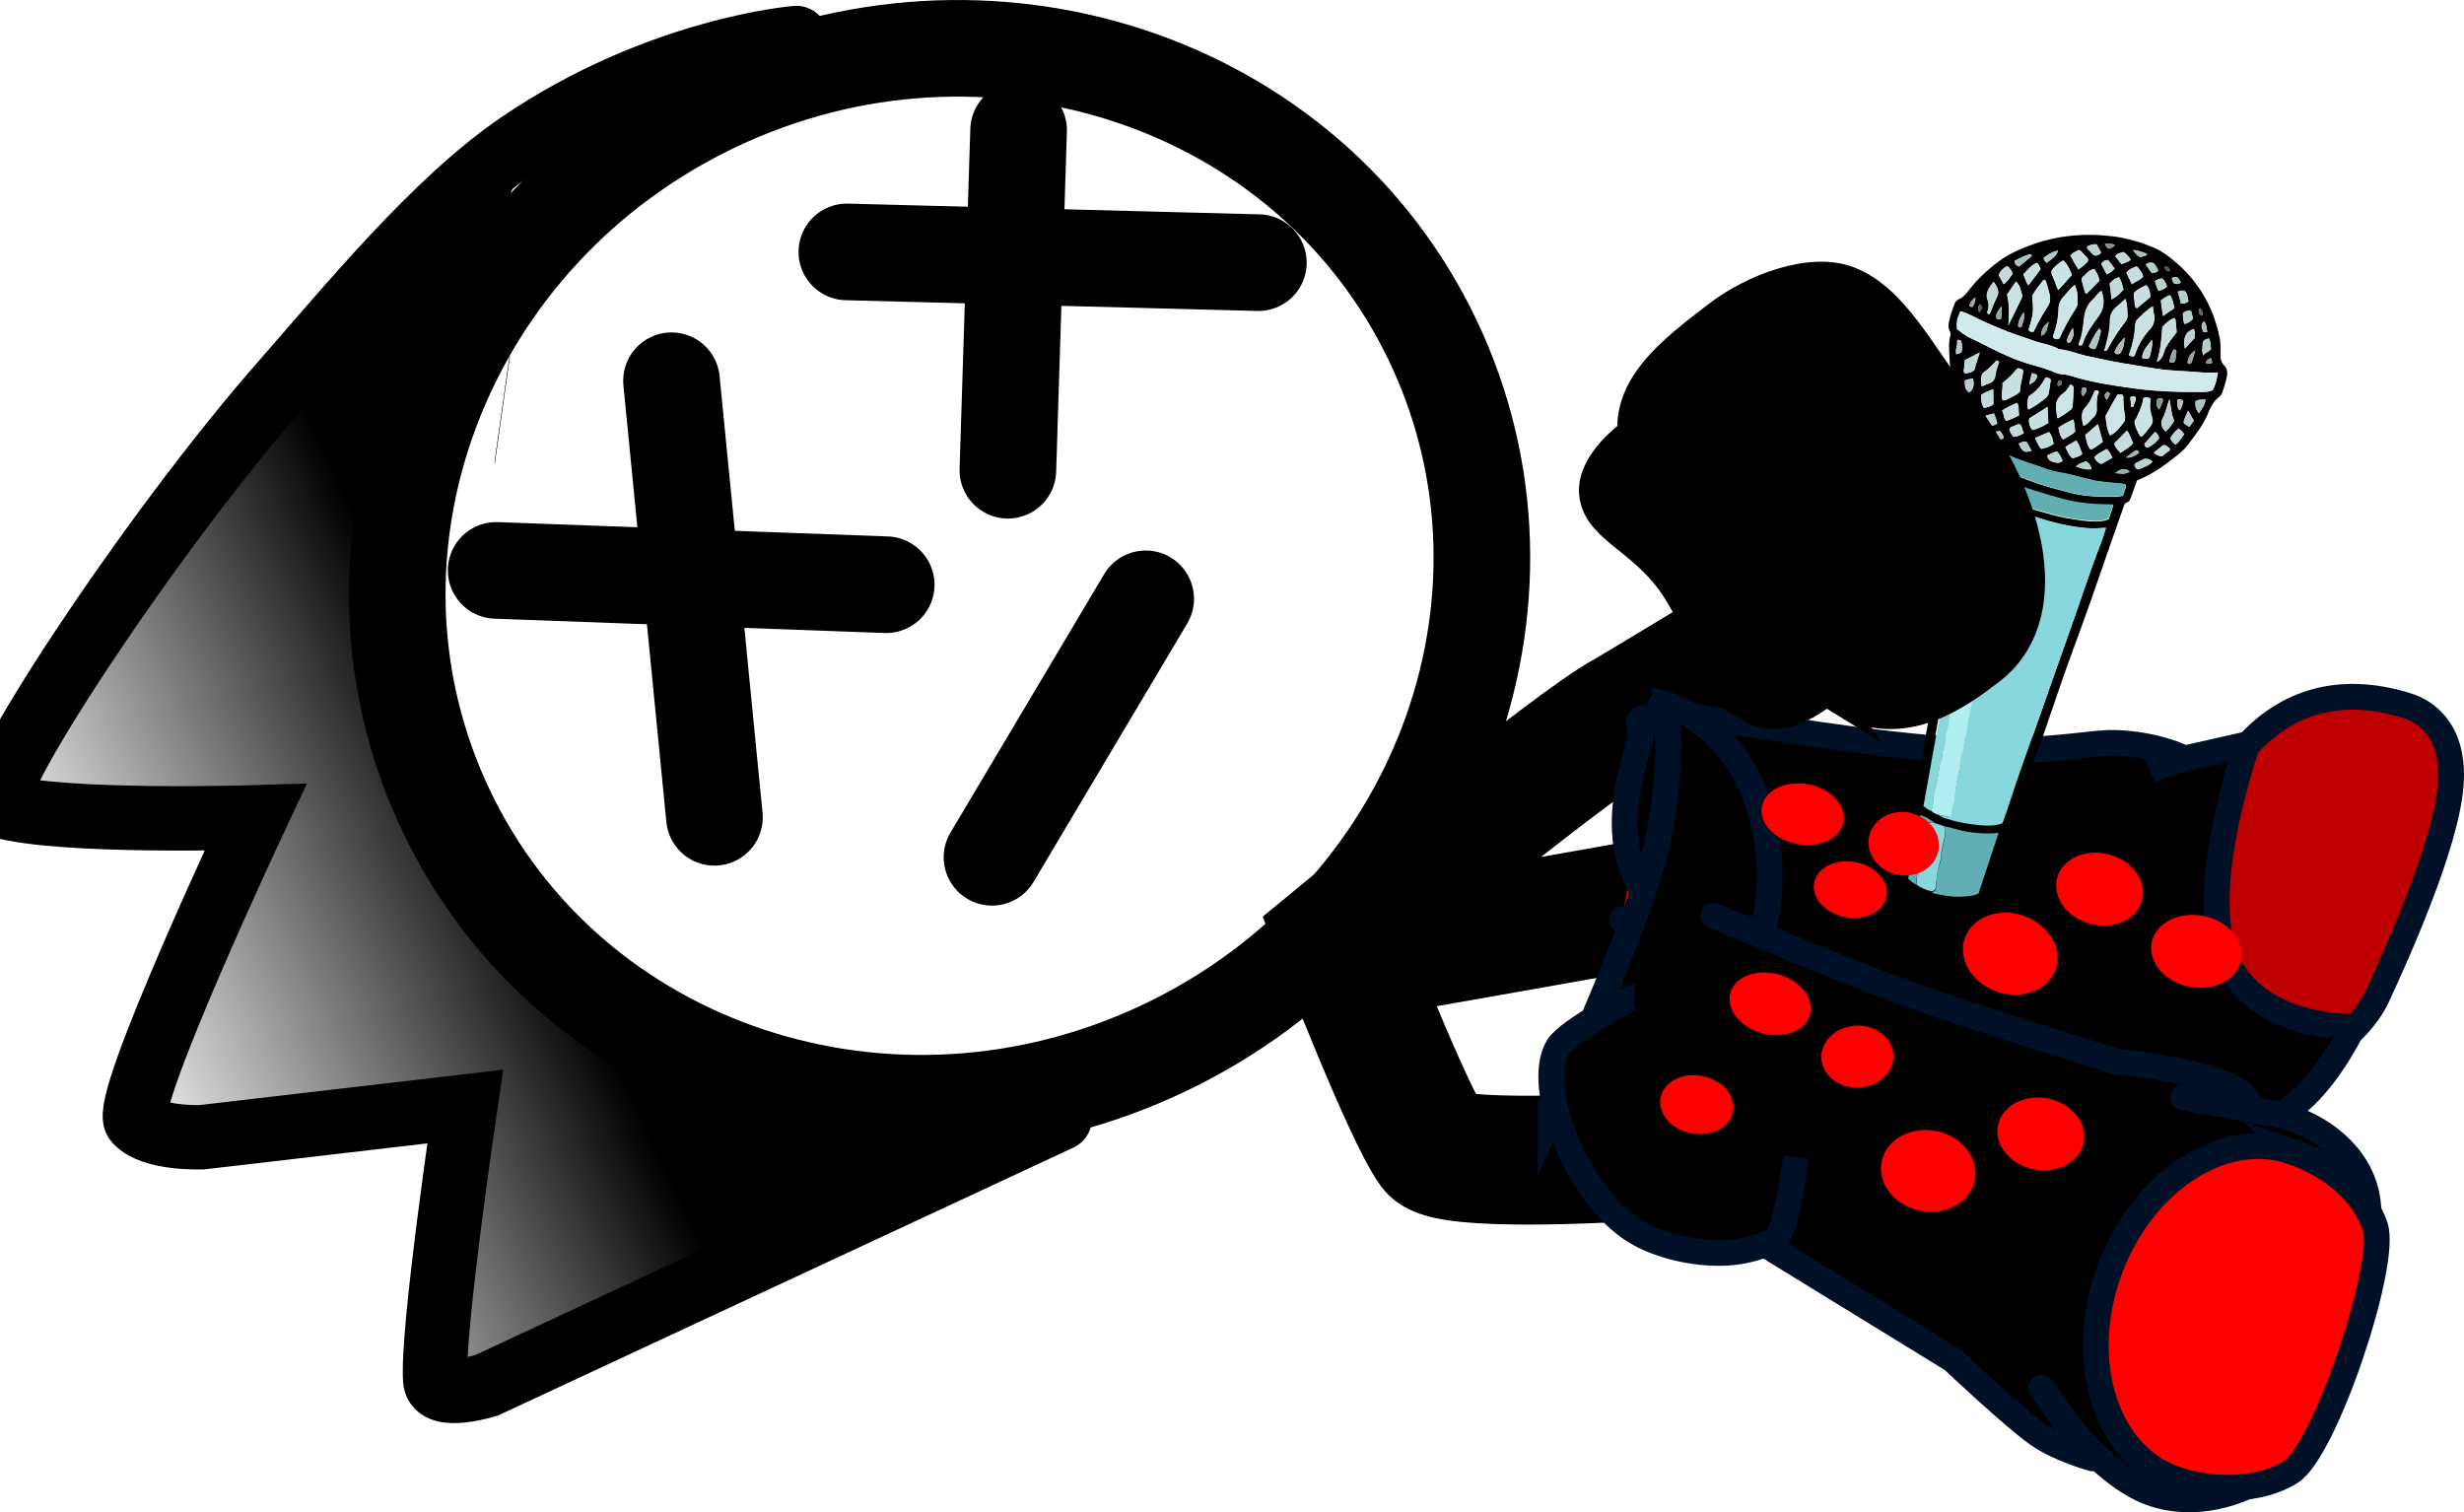 <svg version="1.1" xmlns="http://www.w3.org/2000/svg" xmlns:xlink="http://www.w3.org/1999/xlink" width="114.766" height="70.432" viewBox="0,0,114.766,70.432"><defs><linearGradient x1="197.225" y1="205.098" x2="176.961" y2="214.729" gradientUnits="userSpaceOnUse" id="color-1"><stop offset="0" stop-color="#000000"/><stop offset="1" stop-color="#000000" stop-opacity="0"/></linearGradient></defs><g transform="translate(-172.825,-164.693)"><g data-paper-data="{&quot;isPaintingLayer&quot;:true}" stroke-miterlimit="10" stroke-dasharray="" stroke-dashoffset="0" style="mix-blend-mode: normal"><g stroke-linejoin="miter"><path d="M239.575,180.584c5.774,12.149 0.163,26.889 -12.533,32.923c-12.696,6.034 -27.669,1.077 -33.443,-11.071c-5.774,-12.149 -0.163,-26.889 12.533,-32.923c12.696,-6.034 27.669,-1.077 33.443,11.071z" fill="none" fill-rule="nonzero" stroke="#000000" stroke-width="4.5" stroke-linecap="butt"/><g stroke-linecap="butt"><g fill-rule="nonzero"><path d="M196.207,183.773l0.014,0.002" data-paper-data="{&quot;index&quot;:null}" fill="#ffab19" stroke="#000000" stroke-width="5"/><g data-paper-data="{&quot;index&quot;:null}" fill="none" stroke="none" stroke-width="1" font-family="sans-serif" font-weight="normal" font-size="12" text-anchor="start"/></g><path d="M196.207,183.773l0.014,0.002" data-paper-data="{&quot;index&quot;:null}" fill="#ffab19" fill-rule="nonzero" stroke="#000000" stroke-width="5"/><path d="M216.849,192.739" fill="#001026" fill-rule="evenodd" stroke="#000000" stroke-width="5"/><g data-paper-data="{&quot;index&quot;:null}" fill="none" fill-rule="nonzero" stroke="none" stroke-width="1" font-family="sans-serif" font-weight="normal" font-size="12" text-anchor="start"/><g data-paper-data="{&quot;index&quot;:null}" fill="none" fill-rule="nonzero" stroke="none" stroke-width="1" font-family="sans-serif" font-weight="normal" font-size="12" text-anchor="start"/></g><path d="M222.186,216.782l-26.697,12.43c0,0 -2.317,0.726 -2.391,-0.237c-0.169,-2.208 1.396,-12.745 1.396,-12.745l-12.26,1.428c0,0 -2.311,0.098 -3.072,-0.758c-0.707,-0.796 5.564,-14.141 5.564,-14.141c0,0 -9.016,0.289 -11.889,-0.539c-1.128,-0.325 6.927,-12.624 13.155,-19.713c3.048,-3.469 7.092,-8.433 11.015,-11.106c6.504,-4.432 12.906,-4.937 12.906,-4.937" fill="none" fill-rule="nonzero" stroke="#000000" stroke-width="3" stroke-linecap="round"/><path d="M193.8,230.014c0,0 -1.081,-1.04 -0.801,-3.314c0.352,-2.848 3.779,-8.076 1.272,-9.499c-3.248,-1.843 -14.44,3.983 -14.689,-0.158c-0.204,-3.4 5.823,-12.315 4.934,-14.186c-0.887,-1.867 -4.473,1.23 -8.02,-0.131c-5.044,-1.935 -3.423,-2.711 -3.423,-2.711c0,0 7.378,-11.78 11.472,-16.435c3.841,-4.367 12.382,-10.687 12.382,-10.687c0,0 -7.588,18.827 -6.058,27.011c1.696,9.073 25.538,18.33 25.538,18.33z" data-paper-data="{&quot;index&quot;:null}" fill="url(#color-1)" fill-rule="nonzero" stroke="none" stroke-width="0" stroke-linecap="butt"/></g><path d="M235.229,209.309l13.541,-2.394" fill="none" fill-rule="nonzero" stroke="#000000" stroke-width="6" stroke-linecap="round" stroke-linejoin="miter"/><path d="M248.08,218.608c0,0 -7.853,0.465 -8.513,-0.441c-1.195,-1.641 -4.353,-9.844 -4.353,-9.844c0,0 10.845,-8.967 13.345,-10.315c0.419,-0.226 10.854,-6.547 10.854,-6.547" fill="none" fill-rule="nonzero" stroke="#000000" stroke-width="6" stroke-linecap="round" stroke-linejoin="miter"/><g><g><g stroke="#001026" stroke-width="1.2"><path d="M250.034,197.78l25.789,4.341c0,0 2.34,-6.676 9.12,-4.561c0.387,0.121 2.27,0.764 2.026,3.729c-0.233,2.84 -2.567,7.967 -3.431,9.836c-0.401,0.868 -1.414,2.077 -2.722,2.66c-1.317,0.587 -2.834,0.049 -3.702,-0.201c-0.354,-0.102 -28.747,-6.066 -28.747,-6.066" fill="#bf0000" fill-rule="evenodd" stroke-linecap="round" stroke-linejoin="round"/><path d="M253.954,209.299c-6.949,-2.168 -5.599,-7.343 -4.769,-10.002c0.361,-1.157 -1.554,-1.534 4.213,-0.999c1.27,0.118 6.345,1.088 10.829,1.34c3.071,0.172 5.967,-0.324 6.764,-0.343c1.883,-0.046 3.395,0.627 3.395,0.627l-1.426,0.653c0,0 0.983,-0.418 1.533,-0.54c1.714,-0.381 3.01,-0.678 3.01,-0.678c0,0 -2.402,6.722 -0.984,10.013c1.419,3.292 5.904,3.146 5.904,3.146c0,0 -2.232,4.851 -5.148,4.456c-0.719,-0.097 -2.547,-1.472 -2.547,-1.472c0,0 -0.05,0.613 -0.533,0.495c-0.246,-0.06 -3.637,-1.872 -7.652,-3.208c-5.286,-1.759 -11.59,-3.176 -12.591,-3.489z" fill="#000000" fill-rule="nonzero" stroke-linecap="butt" stroke-linejoin="miter"/></g><path d="M246.495,216.583c-0.208,-0.049 0.73,-1.038 1.554,-3.651c1.087,-3.447 2.196,-8.884 2.413,-10.441c0.562,-4.036 -0.708,-5.11 -0.157,-4.979c2.041,0.484 5.145,3.746 4.079,8.242c-0.468,1.976 -0.935,6.157 -2.291,8.213c-1.729,2.622 -4.454,2.887 -5.598,2.616z" fill="#004fd9" fill-rule="nonzero" stroke="#001026" stroke-width="1.2" stroke-linecap="butt" stroke-linejoin="miter"/><g fill-rule="nonzero" stroke-linecap="butt" stroke-linejoin="miter"><g fill="none" stroke="none" stroke-width="1" font-family="sans-serif" font-weight="normal" font-size="12" text-anchor="start"/><path d="M245.051,216.676c0,0 3.654,-7.972 4.733,-11.807c1.079,-3.835 0.661,-7.369 0.661,-7.369c0,0 1.981,0.534 3.411,2.792c1.107,1.747 1.919,4.729 1.011,8.022c-0.827,3.001 -2.411,6.159 -4.174,7.442c-2.672,1.945 -5.642,0.919 -5.642,0.919z" fill="#000000" stroke="#001026" stroke-width="1.2"/></g><g stroke="#001026" stroke-width="1.2"><path d="M252.685,208.9c0,0 28.133,11.572 28.059,12.194c-0.212,1.782 -5.35,10.412 -5.35,10.412l-27.504,-14.365" data-paper-data="{&quot;index&quot;:null}" fill="#ffab19" fill-rule="evenodd" stroke-linecap="round" stroke-linejoin="round"/><path d="M252.628,207.328c0,0 5.928,2.519 9.123,3.676c3.064,1.11 9.669,3.131 9.669,3.131c0,0 5.086,0.468 6.02,1.701c0.433,0.571 -2.935,-0.041 -2.935,-0.041c0,0 3.796,0.693 4.132,0.751c2.342,0.4 4.997,2.393 4.426,5.461c-0.628,3.368 -1.832,8.904 -4.431,11.192c-1.106,0.974 -3.818,1.945 -6.09,0.824c-2.562,-1.264 -4.64,-4.707 -4.64,-4.707l2.394,3.302c0,0 -1.548,-0.416 -2.566,-1.133c-1.143,-0.805 -3.96,-3.465 -3.96,-3.465l-17.127,-10.522" data-paper-data="{&quot;index&quot;:null}" fill="#000000" fill-rule="evenodd" stroke-linecap="round" stroke-linejoin="round"/><path d="M279.575,218.327c1.608,0.549 3.313,1.763 3.881,3.5c0.57,1.744 -2.334,10.41 -3.93,11.421c-1.516,0.96 -3.786,0.879 -5.356,0.343c-3.223,-1.101 -4.625,-5.41 -3.133,-9.625c1.493,-4.215 5.315,-6.739 8.538,-5.639z" fill="#ff0000" fill-rule="nonzero" stroke-linecap="butt" stroke-linejoin="miter"/></g></g><g fill="#000000" fill-rule="nonzero" stroke="#001026" stroke-width="1.2" stroke-linecap="butt" stroke-linejoin="miter"><path d="M256.478,218.585c0,0 -0.361,2.928 -0.859,3.713c-0.153,0.242 -1.253,0.689 -2.427,0.743c-1.465,0.067 -3.129,-0.345 -4.188,-0.992c-2.726,-1.664 -4.747,-6.806 -3.597,-8.617c0.498,-0.785 3.545,-2.339 3.552,-2.339"/></g></g><g data-paper-data="{&quot;index&quot;:null}" fill-rule="nonzero" stroke="none" stroke-width="1" stroke-linecap="butt" stroke-linejoin="miter"><path d="M264.869,186.183c-0.183,-0.107 -0.194,-0.255 -0.175,-0.431c0.051,-0.275 0.157,-0.534 0.226,-0.804c-0.038,-0.065 -0.076,-0.131 -0.119,-0.179c-0.872,-1.084 -1.139,-2.32 -1.185,-3.619c-0.009,-0.274 -0.035,-0.553 0.052,-0.818c0.016,-0.05 0.02,-0.121 -0.005,-0.164c-0.139,-0.239 -0.068,-0.454 -0.01,-0.691c0.048,-0.204 0.131,-0.397 0.197,-0.595c0.038,-0.116 0.113,-0.221 0.249,-0.272c0.136,-0.051 0.234,-0.168 0.327,-0.268c0.465,-0.626 1.041,-1.166 1.709,-1.626c0.381,-0.252 0.795,-0.423 1.227,-0.588c1.272,-0.484 2.598,-0.591 3.951,-0.418c0.607,0.085 1.206,0.257 1.782,0.495c0.437,0.18 0.799,0.466 1.138,0.762c1.078,0.944 1.701,2.12 1.976,3.448c0.056,0.251 0.046,0.52 0.037,0.789c-0,0.181 0.023,0.351 0.171,0.502c0.136,0.13 0.159,0.299 0.141,0.475c-0.051,0.275 -0.139,0.539 -0.226,0.804c-0.027,0.083 -0.086,0.138 -0.144,0.194c-0.24,0.184 -0.376,0.417 -0.482,0.676c-0.204,0.557 -0.579,1.028 -0.935,1.505c-0.138,0.177 -0.294,0.35 -0.481,0.495c-0.596,0.48 -1.199,0.922 -1.932,1.218c-0.082,0.248 -0.188,0.507 -0.275,0.772c-0.033,0.099 -0.071,0.215 -0.202,0.25c-0.112,0.04 -0.127,0.144 -0.16,0.244c-0.237,0.656 -0.456,1.317 -0.693,1.973c-0.505,1.466 -1.015,2.948 -1.557,4.403c-0.53,1.422 -1.006,2.86 -1.5,4.293c-0.077,0.231 -0.184,0.436 -0.261,0.667c-0.372,1.124 -0.744,2.248 -1.134,3.367c-0.066,0.198 -0.095,0.407 -0.264,0.558c-0.058,0.056 -0.067,0.144 -0.095,0.226c-0.273,0.826 -0.571,1.664 -0.844,2.491c-0.011,0.033 -0.027,0.083 -0.038,0.116c-0.069,0.27 -0.24,0.365 -0.532,0.408c-0.978,0.135 -1.899,-0.022 -2.763,-0.47c-0.219,-0.118 -0.428,-0.268 -0.607,-0.446c-0.136,-0.13 -0.165,-0.283 -0.128,-0.453c0.11,-0.512 0.201,-1.028 0.317,-1.556c0.084,-0.374 0.21,-0.754 0.24,-1.144c0.063,-0.851 0.349,-1.655 0.467,-2.491c0.075,-0.467 0.109,-0.928 0.202,-1.39c0.104,-0.495 0.167,-0.984 0.247,-1.468c0.152,-0.88 0.346,-1.765 0.48,-2.65c0.149,-1.17 0.37,-2.319 0.592,-3.468c0.071,-0.396 0.143,-0.792 0.214,-1.187c0.124,-0.616 0.254,-1.248 0.379,-1.864c0.073,-0.341 0.105,-0.676 0.178,-1.017c0.06,-0.363 0.164,-0.677 0.248,-1.051zM265.398,186.083c0.185,0.162 0.38,0.291 0.611,0.375c0.422,0.285 0.901,0.459 1.379,0.633c0.6,0.227 1.24,0.394 1.862,0.555c0.712,0.187 1.425,0.193 2.162,0.188c0.083,-0.012 0.167,-0.024 0.292,-0.043c0.044,-0.132 0.087,-0.264 0.131,-0.397c0.011,-0.033 0.004,-0.071 0.002,-0.126c-0.127,-0.037 -0.259,-0.057 -0.397,-0.06c-0.234,-0.013 -0.439,-0.054 -0.673,-0.067c-0.577,-0.058 -1.122,-0.269 -1.682,-0.376c-0.296,-0.067 -0.602,-0.101 -0.887,-0.201c-0.618,-0.232 -1.263,-0.382 -1.86,-0.681c-0.152,-0.08 -0.323,-0.165 -0.475,-0.245c-0.04,-0.12 -0.196,-0.129 -0.275,-0.188c-0.092,-0.081 -0.185,-0.162 -0.39,-0.203c0.056,0.251 -0.07,0.451 -0.063,0.67c0.085,0.043 0.125,0.163 0.263,0.166zM265.937,186.854c-0.368,-0.269 -0.471,-0.317 -0.718,-0.352c-0.048,0.204 -0.09,0.391 -0.137,0.594c-0.038,0.116 0.007,0.219 0.099,0.3c0.062,0.054 0.152,0.08 0.214,0.134c0.234,0.194 0.525,0.332 0.821,0.4c0.1,0.119 0.245,0.161 0.39,0.203c0.81,0.252 1.597,0.514 2.435,0.683c0.374,0.071 0.752,0.126 1.119,0.159c0.294,0.012 0.606,0.03 0.889,-0.106c0.071,-0.215 0.142,-0.43 0.213,-0.645c-0.156,-0.009 -0.294,-0.012 -0.413,-0.011c-0.551,-0.014 -1.092,-0.061 -1.61,-0.174c-0.669,-0.138 -1.311,-0.36 -1.958,-0.564c-0.308,-0.089 -0.565,-0.272 -0.879,-0.344c-0.125,-0.163 -0.301,-0.231 -0.464,-0.279zM262.097,205.897c0.221,0.172 0.469,0.262 0.729,0.319c0.013,0.022 0.043,0.049 0.062,0.054c0.441,0.109 0.892,0.185 1.34,0.151c0.263,-0.015 0.521,-0.013 0.762,-0.142c0.306,-0.926 0.613,-1.851 0.935,-2.826c-0.495,0.056 -0.958,0.014 -1.415,-0.046c-0.403,-0.044 -0.749,-0.198 -1.14,-0.274c-0.145,-0.042 -0.266,-0.095 -0.411,-0.137c-0.19,-0.145 -0.409,-0.263 -0.676,-0.358c-0.164,0.496 -0.172,1 -0.289,1.474c-0.104,0.495 -0.19,0.995 -0.289,1.474c0.125,0.163 0.259,0.238 0.393,0.312zM262.744,202.445c0.1,0.119 0.239,0.178 0.384,0.219c0.123,0.108 0.292,0.138 0.449,0.202c0.502,0.163 1.032,0.243 1.554,0.285c0.312,0.017 0.635,0.002 0.943,-0.09c0.022,-0.066 0.062,-0.127 0.084,-0.193c0.268,-0.81 0.531,-1.603 0.817,-2.408c0.303,-0.854 0.6,-1.692 0.902,-2.546c0.434,-1.251 0.88,-2.48 1.314,-3.731c0.501,-1.394 0.943,-2.788 1.48,-4.172c0.095,-0.226 0.159,-0.479 0.241,-0.727c-0.221,0.009 -0.435,0.056 -0.646,0.031c-0.684,-0.034 -1.353,-0.173 -2.011,-0.344c-0.58,-0.167 -1.155,-0.351 -1.729,-0.535c-0.225,-0.101 -0.437,-0.18 -0.661,-0.281c-0.112,-0.141 -0.286,-0.155 -0.42,-0.23c-0.152,-0.08 -0.275,-0.188 -0.462,-0.224c-0.091,0.155 -0.098,0.298 -0.119,0.418c-0.123,1.033 -0.397,2.04 -0.575,3.057c-0.117,0.654 -0.234,1.308 -0.333,1.968c-0.152,0.88 -0.281,1.748 -0.427,2.611c-0.115,0.709 -0.231,1.418 -0.365,2.122c-0.132,0.759 -0.277,1.495 -0.427,2.249c-0.128,0.687 -0.262,1.391 -0.377,2.1c0.158,0.064 0.234,0.194 0.384,0.219zM276.128,182.041c-0.448,0.034 -0.851,-0.01 -1.259,-0.037c-0.426,-0.032 -0.84,-0.043 -1.26,-0.092c-0.403,-0.044 -0.812,-0.125 -1.209,-0.186c-0.415,-0.065 -0.83,-0.131 -1.258,-0.218c-0.392,-0.077 -0.796,-0.175 -1.188,-0.252c-0.404,-0.098 -0.787,-0.263 -1.213,-0.295c-0.348,-0.209 -0.769,-0.258 -1.144,-0.384c-0.388,-0.148 -0.805,-0.268 -1.193,-0.416c-0.37,-0.143 -0.752,-0.307 -1.116,-0.467c-0.382,-0.165 -0.725,-0.39 -1.124,-0.505c-0.168,0.386 -0.206,0.502 -0.159,0.841c0.19,0.145 0.38,0.291 0.618,0.413c0.292,0.138 0.584,0.277 0.888,0.437c0.578,0.293 1.143,0.565 1.778,0.748c0.435,0.125 0.876,0.234 1.289,0.426c0.085,0.043 0.194,0.074 0.314,0.072c0.234,0.013 0.464,0.098 0.682,0.16c0.798,0.23 1.628,0.361 2.446,0.469c1.077,0.166 2.156,0.205 3.252,0.195c0.216,0.008 0.432,0.016 0.626,-0.091c0.118,-0.237 0.182,-0.491 0.232,-0.82zM269.455,177.964c-0.216,0.173 -0.36,0.367 -0.521,0.556c-0.151,0.156 -0.235,0.349 -0.228,0.568c-0.017,0.411 -0.094,0.824 -0.243,1.215c-0.011,0.033 -0.009,0.088 -0.015,0.104c0.074,0.076 0.147,0.097 0.254,0.073c0.024,-0.011 0.053,-0.039 0.058,-0.056c0.213,-0.464 0.462,-0.917 0.748,-1.36c0.04,-0.061 0.091,-0.155 0.077,-0.231c0.015,-0.285 0.03,-0.571 -0.129,-0.87zM267.541,180.146c0.202,-0.431 0.435,-0.834 0.68,-1.216c0.08,-0.122 0.1,-0.243 0.09,-0.391c-0.025,-0.224 -0.097,-0.426 -0.164,-0.645c-0.014,-0.077 -0.023,-0.17 -0.143,-0.168c-0.184,0.255 -0.38,0.488 -0.527,0.753c0.078,0.783 0.078,0.783 -0.166,1.582c0.038,0.065 0.105,0.103 0.23,0.084zM271.459,183.068c-0.171,0.277 -0.324,0.558 -0.477,0.84c-0.04,0.061 -0.08,0.122 -0.084,0.193c0.039,0.301 0.061,0.597 0.207,0.874c0.283,-0.136 0.42,-0.368 0.605,-0.568c0.093,-0.1 0.107,-0.204 0.091,-0.336c-0.058,-0.306 -0.079,-0.602 -0.076,-0.909c0.005,-0.017 -0.025,-0.043 -0.051,-0.087c-0.06,0.001 -0.138,-0.004 -0.216,-0.008zM273.097,178.959c-0.323,0.197 -0.514,0.413 -0.723,0.625c-0.069,0.089 -0.078,0.177 -0.088,0.264c-0.022,0.428 -0.099,0.84 -0.254,1.248c-0.016,0.05 -0.015,0.104 -0.031,0.154c0.194,0.074 0.236,0.068 0.279,-0.064c0.142,-0.43 0.37,-0.817 0.677,-1.145c0.185,-0.2 0.233,-0.404 0.213,-0.645c-0.034,-0.137 -0.056,-0.251 -0.074,-0.438zM269.675,180.779c0.091,0.026 0.131,-0.035 0.153,-0.101c0.153,-0.463 0.446,-0.867 0.739,-1.272c0.229,-0.332 0.282,-0.733 0.131,-1.175c-0.176,0.112 -0.249,0.272 -0.389,0.395c-0.285,0.262 -0.389,0.576 -0.426,0.927c-0.048,0.385 -0.078,0.774 -0.234,1.127c0.002,0.055 0.014,0.077 0.027,0.098zM271.823,178.61c-0.174,0.167 -0.309,0.273 -0.425,0.384c-0.198,0.178 -0.282,0.371 -0.286,0.624c0.005,0.345 -0.068,0.686 -0.16,1.022c-0.02,0.121 -0.064,0.253 -0.102,0.369c0.085,0.043 0.12,-0.002 0.131,-0.035c0.249,-0.453 0.517,-0.901 0.851,-1.312c0.045,-0.077 0.085,-0.138 0.095,-0.226c-0.014,-0.258 -0.01,-0.51 -0.104,-0.826zM272.656,183.232c-0.031,0.335 -0.184,0.617 -0.319,0.904c-0.027,0.083 -0.104,0.133 -0.095,0.226c0.011,0.148 0.141,0.475 0.291,0.681c0.182,-0.129 0.283,-0.317 0.416,-0.478c0.104,-0.133 0.129,-0.271 0.082,-0.429c-0.068,-0.273 -0.101,-0.536 -0.067,-0.816c0.005,-0.017 -0.02,-0.06 -0.033,-0.082c-0.067,-0.037 -0.14,-0.058 -0.276,-0.007zM266.095,182.536c0.032,0.263 -0.079,0.538 0.013,0.8c0.132,0.02 0.214,-0.047 0.308,-0.092c0.171,-0.096 0.348,-0.153 0.499,-0.309c-0.01,-0.329 0.135,-0.649 0.149,-0.989c-0.074,-0.076 -0.165,-0.102 -0.266,-0.095c-0.202,0.25 -0.434,0.472 -0.703,0.685zM269.253,182.595c-0.091,0.155 -0.182,0.31 -0.311,0.399c-0.311,0.218 -0.385,0.505 -0.333,0.827c0.022,0.115 -0.011,0.214 0.065,0.345c0.236,-0.113 0.423,-0.258 0.61,-0.404c0.053,-0.039 0.075,-0.105 0.084,-0.193c0.01,-0.269 0.032,-0.516 0.041,-0.785c0.016,-0.05 0.002,-0.126 -0.156,-0.19zM268.111,182.266c-0.193,0.343 -0.411,0.642 -0.734,0.839c-0.071,0.034 -0.075,0.105 -0.096,0.171c-0.031,0.154 -0.044,0.313 0.015,0.493c0.33,-0.158 0.57,-0.343 0.815,-0.544c0.082,-0.067 0.127,-0.144 0.142,-0.249c0.024,-0.192 0.066,-0.379 0.09,-0.572c0.005,-0.017 -0.02,-0.06 -0.033,-0.082c-0.054,-0.016 -0.109,-0.031 -0.199,-0.057zM274.207,180.166c-0.018,-0.186 -0.03,-0.389 -0.048,-0.575c-0.013,-0.022 -0.025,-0.044 -0.051,-0.087c-0.249,0.091 -0.423,0.258 -0.556,0.419c-0.043,0.549 -0.074,1.065 -0.26,1.627c0.341,-0.191 0.302,-0.492 0.427,-0.692c0.142,-0.249 0.315,-0.471 0.487,-0.692zM269.333,177.494c-0.116,-0.251 -0.195,-0.491 -0.411,-0.68c-0.111,0.095 -0.229,0.151 -0.316,0.235c-0.087,0.084 -0.193,0.162 -0.231,0.277c0.005,0.164 0.099,0.3 0.152,0.442c0.052,0.142 0.063,0.29 0.181,0.414c0.214,-0.228 0.405,-0.444 0.625,-0.689zM266.37,179.845c0.237,-0.475 0.428,-0.873 0.619,-1.27c0.011,-0.033 0.046,-0.077 0.02,-0.121c-0.067,-0.218 -0.086,-0.459 -0.284,-0.643c-0.149,0.21 -0.293,0.404 -0.418,0.604c0.11,0.448 0.1,0.898 0.063,1.43zM269.864,184.527c0.201,-0.069 0.292,-0.224 0.409,-0.335c0.14,-0.123 0.225,-0.261 0.213,-0.464c-0.009,-0.274 -0.017,-0.548 0.107,-0.802c-0.116,-0.07 -0.194,-0.074 -0.227,0.025c-0.1,0.243 -0.206,0.502 -0.386,0.685c-0.249,0.272 -0.186,0.562 -0.116,0.89zM268.19,183.646c-0.329,0.213 -0.599,0.37 -0.852,0.533c-0.038,0.116 -0.006,0.198 0.009,0.274c0.033,0.082 0.036,0.191 0.152,0.261c0.243,-0.075 0.479,-0.188 0.702,-0.323c0.017,-0.231 0.01,-0.45 -0.011,-0.746zM270.768,185.276c-0.081,-0.295 -0.155,-0.552 -0.223,-0.825c-0.198,0.178 -0.391,0.34 -0.583,0.502c0.056,0.251 0.081,0.476 0.249,0.687c0.212,-0.102 0.376,-0.236 0.557,-0.364zM270.378,177.216c-0.25,0.036 -0.376,0.236 -0.539,0.37c-0.053,0.039 -0.062,0.127 -0.042,0.187c0.054,0.197 0.095,0.371 0.155,0.552c-0.005,0.017 0.031,0.027 0.067,0.037c0.203,-0.195 0.394,-0.411 0.598,-0.606c-0.036,-0.191 -0.137,-0.365 -0.238,-0.539zM272.982,178.528c-0.012,-0.203 -0.03,-0.389 -0.191,-0.562c-0.194,0.107 -0.425,0.203 -0.581,0.376c0.016,0.131 -0.004,0.252 0.036,0.372c0.022,0.115 -0.04,0.242 0.106,0.338c0.216,-0.173 0.432,-0.346 0.63,-0.524zM271.303,185.34c0.023,0.17 0.159,0.299 0.289,0.445c0.211,-0.157 0.441,-0.253 0.59,-0.464c-0.101,-0.174 -0.132,-0.382 -0.287,-0.572c-0.203,0.195 -0.389,0.395 -0.592,0.59zM273.867,183.291c-0.117,0.292 -0.166,0.622 -0.319,0.904c-0.118,0.237 -0.035,0.406 0.139,0.601c0.187,-0.145 0.283,-0.317 0.403,-0.499c-0.148,-0.332 -0.135,-0.673 -0.223,-1.006zM265.432,179.321c0.078,0.004 0.094,-0.045 0.111,-0.095c0.089,-0.21 0.166,-0.441 0.273,-0.645c0.176,-0.293 0.05,-0.511 -0.126,-0.76c-0.075,0.105 -0.138,0.177 -0.184,0.255c-0.12,0.183 -0.198,0.359 -0.095,0.588c0.052,0.142 0.039,0.301 0.032,0.444c-0.04,0.061 -0.104,0.133 -0.011,0.214zM265.13,182.692c0.112,-0.04 0.189,-0.09 0.26,-0.124c0.225,-0.08 0.329,-0.213 0.358,-0.422c0.018,-0.176 0.097,-0.352 0.133,-0.523c0.016,-0.05 0.051,-0.094 -0.07,-0.147c-0.167,0.205 -0.371,0.4 -0.605,0.568c-0.053,0.039 -0.08,0.122 -0.102,0.188c-0.008,0.143 -0.01,0.269 0.026,0.46zM269.478,184.796c-0.018,-0.186 -0.012,-0.384 -0.09,-0.569c-0.241,0.13 -0.49,0.221 -0.688,0.399c0.054,0.197 0.054,0.378 0.22,0.534c0.194,-0.107 0.401,-0.192 0.557,-0.364zM271.177,178.641c0.241,-0.13 0.416,-0.297 0.554,-0.474c-0.054,-0.197 -0.095,-0.371 -0.209,-0.567c-0.178,0.057 -0.312,0.163 -0.434,0.291c0.038,0.246 0.057,0.487 0.089,0.75zM267.613,185.091c0.07,0.147 0.097,0.245 0.166,0.338c0.038,0.065 0.081,0.114 0.125,0.163c0.209,-0.03 0.41,-0.099 0.574,-0.233c-0.036,-0.191 -0.072,-0.383 -0.215,-0.551c-0.212,0.102 -0.414,0.17 -0.65,0.283zM265.039,181.109c-0.265,0.141 -0.454,0.231 -0.672,0.35c-0.04,0.061 -0.06,0.182 -0.039,0.297c0.003,0.11 -0.071,0.215 0.01,0.329c0.18,-0.003 0.316,-0.054 0.445,-0.143c0.069,-0.27 0.151,-0.518 0.255,-0.832zM269.256,176.585c0.063,0.109 0.127,0.218 0.19,0.326c0.063,0.109 0.132,0.201 0.195,0.31c0.187,-0.145 0.358,-0.241 0.454,-0.412c-0.022,-0.115 -0.119,-0.179 -0.194,-0.255c-0.074,-0.076 -0.132,-0.201 -0.264,-0.221c-0.147,0.084 -0.283,0.136 -0.381,0.252zM269.81,185.833c-0.09,-0.207 -0.115,-0.432 -0.289,-0.626c-0.171,0.096 -0.323,0.197 -0.494,0.292c0.09,0.207 0.15,0.387 0.34,0.533c0.154,-0.046 0.298,-0.059 0.443,-0.198zM267.306,177.978c0.207,-0.266 0.385,-0.504 0.564,-0.743c-0.04,-0.12 -0.061,-0.235 -0.177,-0.305c-0.26,0.124 -0.427,0.33 -0.612,0.53c0.04,0.12 0.079,0.24 0.143,0.349c-0.004,0.071 0.027,0.098 0.083,0.169zM266.867,184.044c-0.049,-0.213 0.017,-0.412 -0.084,-0.586c-0.254,0.108 -0.485,0.204 -0.695,0.361c0.089,0.152 0.034,0.318 0.182,0.469c0.209,-0.03 0.367,-0.148 0.597,-0.244zM273.901,178.449c-0.16,0.063 -0.307,0.147 -0.423,0.258c0.043,0.23 0.068,0.454 0.1,0.717c0.169,-0.15 0.321,-0.251 0.521,-0.375c-0.043,-0.23 -0.074,-0.438 -0.198,-0.6zM265.101,183.082c0.001,0.236 -0.004,0.433 0.133,0.618c0.172,-0.041 0.321,-0.07 0.437,-0.182c-0.007,-0.219 0.004,-0.433 -0.01,-0.691c-0.201,0.069 -0.385,0.143 -0.561,0.255zM272.125,177.937c0.193,-0.162 0.425,-0.204 0.521,-0.375c-0.054,-0.197 -0.166,-0.338 -0.302,-0.467c-0.183,0.074 -0.361,0.131 -0.476,0.297c0.083,0.169 0.148,0.332 0.257,0.545zM271.222,186.005c-0.089,-0.152 -0.141,-0.294 -0.282,-0.407c-0.187,0.145 -0.425,0.203 -0.568,0.397c0.07,0.147 0.157,0.245 0.315,0.308c0.189,-0.09 0.365,-0.203 0.536,-0.298zM266.57,177.441c-0.065,-0.164 -0.134,-0.256 -0.244,-0.342c-0.171,0.096 -0.334,0.23 -0.4,0.428c0.076,0.131 0.152,0.261 0.222,0.408c0.205,-0.14 0.289,-0.333 0.422,-0.494zM274.559,184.921c-0.081,-0.114 -0.15,-0.206 -0.253,-0.254c-0.163,0.134 -0.291,0.278 -0.387,0.45c0.058,0.125 0.127,0.217 0.243,0.287c0.182,-0.129 0.265,-0.322 0.398,-0.483zM268.177,185.906c0.043,0.23 0.183,0.288 0.351,0.318c0.127,0.037 0.265,0.04 0.363,-0.076c-0.065,-0.164 -0.135,-0.311 -0.271,-0.44c-0.16,0.063 -0.301,0.13 -0.443,0.198zM275.053,180.428c-0.005,-0.164 0.039,-0.297 -0.061,-0.416c-0.456,0.177 -0.469,0.517 -0.402,0.916c0.156,-0.172 0.307,-0.328 0.463,-0.5zM266.617,185.04c0.185,-0.019 0.321,-0.07 0.479,-0.188c-0.1,-0.119 -0.063,-0.29 -0.186,-0.398c-0.114,-0.015 -0.172,0.041 -0.261,0.07c-0.094,0.045 -0.196,0.052 -0.234,0.168c0.04,0.12 0.079,0.24 0.203,0.348zM270.114,180.833c0.167,0.157 0.286,0.155 0.354,0.011c0.089,-0.21 0.142,-0.43 0.19,-0.633c0.022,-0.066 0.031,-0.154 -0.067,-0.218c-0.189,0.271 -0.342,0.553 -0.477,0.84zM272.244,186.336c0.003,0.11 0.06,0.18 0.163,0.228c0.231,-0.097 0.492,-0.166 0.677,-0.366c-0.185,-0.162 -0.359,-0.176 -0.54,-0.047c-0.094,0.045 -0.22,0.063 -0.3,0.185zM272.598,181.368c0.254,0.073 0.319,0.056 0.368,-0.093c0.058,-0.237 0.122,-0.49 0.108,-0.747c-0.243,0.256 -0.463,0.5 -0.477,0.84zM274.746,183.816c-0.062,0.127 -0.1,0.243 -0.157,0.353c-0.095,0.226 -0.095,0.226 0.204,0.403c0.075,-0.105 0.173,-0.222 0.213,-0.283c-0.101,-0.174 -0.172,-0.321 -0.26,-0.473zM271.73,176.429c-0.136,0.051 -0.31,0.037 -0.37,0.219c0.081,0.114 0.186,0.217 0.281,0.352c0.16,-0.063 0.332,-0.103 0.43,-0.22c-0.1,-0.119 -0.175,-0.25 -0.34,-0.352zM273.208,184.803c-0.162,0.189 -0.342,0.372 -0.503,0.561c0.009,0.093 0.041,0.175 0.161,0.173c0.212,-0.102 0.399,-0.247 0.525,-0.446c-0.04,-0.12 -0.09,-0.207 -0.183,-0.288zM274.41,178.831c0.132,0.02 0.245,-0.02 0.35,-0.098c-0.014,-0.077 -0.029,-0.153 -0.043,-0.23c-0.027,-0.098 -0.036,-0.191 -0.134,-0.256c-0.109,-0.031 -0.21,-0.024 -0.31,0.037c0.041,0.175 0.096,0.372 0.137,0.546zM270.949,177.471c0.16,-0.063 0.271,-0.157 0.369,-0.274c-0.112,-0.141 -0.206,-0.277 -0.306,-0.396c-0.161,0.008 -0.267,0.086 -0.318,0.18c0.083,0.169 0.166,0.338 0.255,0.49zM274.966,179.552c-0.022,-0.115 -0.043,-0.23 -0.083,-0.35c-0.013,-0.022 -0.049,-0.032 -0.08,-0.059c-0.089,0.029 -0.209,0.03 -0.307,0.147c0.011,0.148 -0.008,0.324 0.075,0.492c0.172,-0.041 0.278,-0.119 0.394,-0.23zM275.456,181.25c0.078,-0.177 0.289,-0.152 0.343,-0.317c-0.029,-0.153 0.002,-0.307 -0.099,-0.481c-0.154,0.046 -0.29,0.097 -0.285,0.262c0.005,0.164 -0.062,0.308 0.041,0.537zM273.526,185.944c0.111,-0.095 0.24,-0.184 0.345,-0.263c0.024,-0.011 0.016,-0.05 0.027,-0.083c-0.08,-0.059 -0.143,-0.168 -0.323,-0.165c-0.134,0.106 -0.274,0.229 -0.432,0.346c0.105,0.103 0.208,0.151 0.382,0.165zM270.689,176.455c-0.076,-0.131 -0.146,-0.278 -0.21,-0.386c-0.18,0.003 -0.316,0.054 -0.434,0.11c-0.02,0.121 0.101,0.174 0.157,0.245c0.056,0.07 0.107,0.157 0.239,0.178c0.083,-0.012 0.172,-0.041 0.247,-0.146zM265.293,184.061c0.052,0.142 0.098,0.245 0.143,0.349c0.007,0.038 0.056,0.071 0.069,0.092c0.127,0.037 0.239,-0.003 0.345,-0.082c-0.047,-0.158 -0.076,-0.311 -0.164,-0.464c-0.125,0.018 -0.238,0.058 -0.392,0.104zM275.241,183.94c0.144,-0.194 0.287,-0.388 0.309,-0.635c-0.18,0.003 -0.33,-0.023 -0.464,0.083c-0.002,0.307 -0.002,0.307 0.155,0.552zM266.849,185.36c0.204,0.403 0.222,0.408 0.603,0.337c-0.07,-0.147 -0.165,-0.283 -0.235,-0.43c-0.132,-0.02 -0.245,0.02 -0.368,0.093zM273.757,178.045c-0.047,-0.158 -0.105,-0.284 -0.228,-0.392c-0.042,0.006 -0.107,0.023 -0.172,0.041c-0.047,0.023 -0.1,0.062 -0.147,0.084c0.047,0.158 0.07,0.328 0.188,0.452c0.125,-0.018 0.249,-0.091 0.359,-0.186zM264.462,182.971c0.065,-0.017 0.154,-0.046 0.189,-0.09c0.115,-0.166 0.133,-0.342 0.066,-0.56c-0.131,0.035 -0.287,0.026 -0.374,0.11c0.018,0.186 -0.024,0.373 0.119,0.541zM267.461,176.611c-0.013,-0.022 -0.025,-0.044 -0.051,-0.087c-0.279,0.064 -0.521,0.194 -0.762,0.323c0.016,0.131 0.072,0.202 0.212,0.26c0.193,-0.162 0.403,-0.318 0.601,-0.497zM271.783,180.409c-0.191,0.217 -0.394,0.411 -0.469,0.698c-0.005,0.017 0.056,0.07 0.092,0.081c0.091,0.026 0.185,-0.019 0.212,-0.102c0.126,-0.199 0.16,-0.425 0.164,-0.677zM273.35,177.294c-0.058,-0.125 -0.116,-0.251 -0.221,-0.353c-0.127,-0.037 -0.228,-0.03 -0.357,0.06c0.094,0.136 0.183,0.288 0.282,0.407c0.12,-0.002 0.209,-0.03 0.296,-0.114zM269.517,186.418c0.248,0.09 0.46,0.169 0.716,0.116c-0.005,-0.164 -0.11,-0.267 -0.239,-0.358c-0.178,0.057 -0.332,0.103 -0.477,0.243zM263.94,181.19c0.196,-0.052 0.22,-0.063 0.236,-0.113c0.073,-0.16 0.031,-0.335 -0.015,-0.493c-0.02,-0.06 -0.105,-0.103 -0.192,-0.019c0.06,0.18 -0.084,0.374 -0.028,0.626zM268.147,176.935c0.211,-0.157 0.434,-0.291 0.545,-0.567c-0.292,0.043 -0.485,0.204 -0.666,0.333c-0.009,0.088 0.034,0.137 0.121,0.234zM265.974,184.764c-0.107,0.023 -0.209,0.03 -0.316,0.054c0.041,0.175 0.112,0.322 0.328,0.33c0.06,-0.001 0.12,-0.002 0.16,-0.063c-0.003,-0.11 -0.072,-0.202 -0.172,-0.321zM273.867,181.553c0.163,0.047 0.247,0.035 0.272,-0.103c0.02,-0.121 0.04,-0.242 0.042,-0.368c-0.002,-0.055 -0.022,-0.115 -0.1,-0.119c-0.12,0.183 -0.18,0.364 -0.215,0.59zM267.088,179.237c-0.144,0.194 -0.251,0.398 -0.268,0.629c-0.005,0.017 0.056,0.07 0.074,0.076c0.036,0.01 0.089,-0.029 0.1,-0.062c0.053,-0.22 0.155,-0.408 0.094,-0.643zM266.032,179.548c0,-0.181 0.06,-0.363 0.012,-0.576c-0.162,0.189 -0.258,0.36 -0.237,0.475c0.003,0.11 0.076,0.131 0.225,0.101zM271.341,186.727c0.234,0.013 0.488,0.086 0.68,-0.076c-0.283,-0.226 -0.475,-0.064 -0.68,0.076zM272.082,183.646c0.036,0.01 0.06,-0.001 0.096,0.01c0.037,-0.17 0.158,-0.298 0.117,-0.473c-0.103,-0.048 -0.163,-0.047 -0.245,0.02c0.016,0.131 0.027,0.279 0.032,0.444zM269.368,179.967c-0.131,0.216 -0.227,0.387 -0.275,0.591c-0.011,0.033 0.014,0.077 0.069,0.092c0.018,0.005 0.06,-0.001 0.083,-0.012c0.144,-0.194 0.209,-0.392 0.123,-0.671zM264.705,183.258c-0.12,0.002 -0.185,0.019 -0.165,0.079c0.016,0.131 0.05,0.268 0.085,0.405c0.033,0.082 0.087,0.097 0.163,0.047c0.006,-0.197 0.001,-0.362 -0.082,-0.531zM272.504,176.67c0.089,-0.029 0.172,-0.041 0.261,-0.07c0.024,-0.011 0.035,-0.044 0.069,-0.089c-0.217,-0.063 -0.401,-0.17 -0.658,-0.172c0.094,0.136 0.163,0.228 0.328,0.33zM267.458,182.078c-0.037,0.17 -0.068,0.325 -0.115,0.528c0.236,-0.113 0.34,-0.246 0.376,-0.417c-0.074,-0.076 -0.123,-0.108 -0.261,-0.111zM273.287,183.305c0.034,0.137 -0.062,0.308 0.104,0.465c0.186,-0.381 0.213,-0.464 0.133,-0.523c-0.091,-0.026 -0.156,-0.009 -0.238,0.058zM268.27,179.686c-0.3,0.185 -0.365,0.384 -0.375,0.652c0.319,-0.125 0.251,-0.398 0.375,-0.652zM275.078,181.015c-0.276,0.174 -0.336,0.356 -0.366,0.565c-0.005,0.017 0.025,0.043 0.062,0.054c0.054,0.016 0.102,-0.007 0.113,-0.04c0.073,-0.16 0.109,-0.331 0.191,-0.578zM274.239,183.308c0.005,0.164 -0.031,0.335 0.112,0.503c0.109,-0.15 0.14,-0.304 0.166,-0.441c-0.092,-0.081 -0.17,-0.085 -0.277,-0.062zM275.643,180.146c-0.078,-0.185 -0.018,-0.367 -0.177,-0.486c-0.131,0.216 -0.131,0.216 -0.008,0.505c0.042,-0.006 0.083,-0.012 0.185,-0.019zM271.839,186.001c0.27,0.024 0.446,-0.089 0.61,-0.223c-0.022,-0.115 -0.094,-0.136 -0.165,-0.102c-0.134,0.106 -0.287,0.207 -0.445,0.324zM274.1,177.909c0.114,0.015 0.21,0.024 0.298,-0.059c-0.045,-0.104 -0.09,-0.207 -0.194,-0.255c-0.096,-0.01 -0.161,0.008 -0.22,0.063c0.009,0.093 0.047,0.158 0.116,0.251zM269.845,183.146c0.098,-0.117 0.167,-0.205 0.164,-0.315c-0.007,-0.038 -0.038,-0.065 -0.069,-0.092c-0.054,-0.016 -0.138,-0.004 -0.136,0.051c-0.033,0.099 -0.071,0.215 0.041,0.356zM271.337,176.117c-0.147,-0.097 -0.319,-0.056 -0.475,-0.064c0.146,0.278 0.183,0.288 0.475,0.064zM265.022,179.239c0.155,-0.227 0.155,-0.227 0.024,-0.373c-0.069,0.089 -0.144,0.194 -0.024,0.373zM271.098,183.018c-0.056,-0.07 -0.11,-0.086 -0.14,-0.058c-0.134,0.106 -0.133,0.161 -0.019,0.357c0.093,-0.1 0.126,-0.199 0.158,-0.298zM275.795,181.366c-0.118,0.057 -0.218,0.118 -0.22,0.244c0.306,0.034 0.335,0.006 0.22,-0.244zM264.833,178.551c-0.147,0.084 -0.209,0.211 -0.265,0.322c-0.022,0.066 0.016,0.131 0.147,0.097c0.056,-0.11 0.118,-0.237 0.119,-0.418zM275.291,179.048c-0.091,0.155 -0.064,0.253 0.07,0.328c0,0 0.042,-0.006 0.047,-0.023c0.051,-0.094 -0.036,-0.191 -0.117,-0.305zM268.674,182.663c0.12,-0.002 0.178,-0.057 0.182,-0.129c0.011,-0.033 -0.014,-0.077 -0.045,-0.104c-0.031,-0.027 -0.096,-0.01 -0.107,0.023c-0.035,0.044 -0.056,0.11 -0.029,0.209zM273.644,177.125c0.034,0.137 0.09,0.207 0.257,0.183c-0.047,-0.158 -0.108,-0.212 -0.257,-0.183z" fill="#000000"/><path d="M266.531,188.419c0.575,0.184 1.149,0.367 1.729,0.535c0.653,0.188 1.327,0.31 2.011,0.344c0.216,0.008 0.406,-0.028 0.646,-0.031c-0.088,0.264 -0.146,0.501 -0.241,0.727c-0.532,1.367 -0.979,2.778 -1.48,4.172c-0.452,1.246 -0.88,2.48 -1.314,3.731c-0.303,0.854 -0.6,1.692 -0.902,2.546c-0.286,0.805 -0.531,1.603 -0.817,2.408c-0.022,0.066 -0.044,0.132 -0.084,0.193c-0.314,0.109 -0.613,0.113 -0.943,0.09c-0.522,-0.042 -1.052,-0.122 -1.554,-0.285c-0.163,-0.047 -0.332,-0.077 -0.449,-0.202c0.174,0.014 0.339,0.116 0.566,0.091c-0.039,-0.301 0.108,-0.566 0.177,-0.836c0.005,-0.017 0.011,-0.033 -0.007,-0.038c0.003,-0.488 0.161,-0.967 0.224,-1.456c0.018,-0.176 -0.018,-0.367 0.073,-0.522c0.146,-0.32 0.086,-0.681 0.232,-1.001c0.005,-0.017 -0.002,-0.055 0.009,-0.088c0.05,-0.33 0.076,-0.648 0.161,-0.967c0.12,-0.364 0.085,-0.736 0.241,-1.089c-0.038,-0.246 0.07,-0.451 0.128,-0.687c0.011,-0.033 0.016,-0.05 0.027,-0.083c-0.036,-0.372 0.152,-0.699 0.189,-1.05c0.037,-0.351 0.188,-0.688 0.243,-1.034c0.071,-0.396 0.083,-0.791 0.269,-1.172c0.011,-0.033 0.027,-0.083 0.02,-0.121c-0.049,-0.213 0.071,-0.396 0.119,-0.599c0.033,-0.099 0.089,-0.21 0.086,-0.319c-0.023,-0.17 0.039,-0.297 0.088,-0.445c0.027,-0.083 0.073,-0.16 0.058,-0.237c-0.038,-0.246 0.075,-0.467 0.146,-0.682c0.027,-0.083 0.073,-0.16 0.058,-0.237c-0.03,-0.208 0.048,-0.385 0.108,-0.566c0.098,-0.298 0.07,-0.632 0.187,-0.924c0.035,-0.044 -0.003,-0.11 -0.005,-0.164z" fill="#87d7dc"/><path d="M266.531,188.419c0.002,0.055 0.04,0.12 0.023,0.17c-0.117,0.292 -0.106,0.621 -0.187,0.924c-0.06,0.182 -0.138,0.358 -0.108,0.566c0.014,0.077 -0.031,0.154 -0.058,0.237c-0.071,0.215 -0.166,0.441 -0.146,0.682c0.014,0.077 -0.049,0.149 -0.058,0.237c-0.049,0.149 -0.093,0.281 -0.088,0.445c0.003,0.11 -0.053,0.22 -0.086,0.319c-0.048,0.204 -0.168,0.386 -0.119,0.599c0.007,0.038 -0.009,0.088 -0.02,0.121c-0.18,0.364 -0.197,0.776 -0.269,1.172c-0.06,0.363 -0.212,0.699 -0.243,1.034c-0.037,0.351 -0.224,0.678 -0.189,1.05c0.013,0.022 -0.016,0.05 -0.027,0.083c-0.071,0.215 -0.166,0.441 -0.128,0.687c-0.175,0.348 -0.139,0.72 -0.241,1.089c-0.104,0.314 -0.112,0.638 -0.161,0.967c-0.011,0.033 0.002,0.055 -0.009,0.088c-0.146,0.32 -0.086,0.681 -0.232,1.001c-0.078,0.177 -0.037,0.351 -0.073,0.522c-0.081,0.484 -0.221,0.968 -0.224,1.456c-0.005,0.017 0.007,0.038 0.007,0.038c-0.069,0.27 -0.217,0.535 -0.177,0.836c-0.209,0.03 -0.368,-0.088 -0.566,-0.091c-0.145,-0.042 -0.29,-0.084 -0.384,-0.219c0.033,-0.099 0.089,-0.21 0.086,-0.319c-0.012,-0.384 0.121,-0.726 0.2,-1.083c0.079,-0.358 0.067,-0.741 0.241,-1.089c-0.038,-0.246 0.07,-0.451 0.128,-0.687c0.011,-0.033 0.027,-0.083 0.02,-0.121c-0.041,-0.175 0.05,-0.33 0.081,-0.484c0.027,-0.083 0.055,-0.165 0.058,-0.237c0.03,-0.39 0.083,-0.791 0.209,-1.171c0.016,-0.05 0.056,-0.11 0.031,-0.154c-0.036,-0.191 0.037,-0.351 0.092,-0.517c0.078,-0.177 0.006,-0.378 0.09,-0.572c0.106,-0.259 0.097,-0.533 0.148,-0.808c0.084,-0.374 0.09,-0.752 0.216,-1.133c0.022,-0.066 0.067,-0.144 0.048,-0.204c-0.029,-0.153 0.039,-0.297 0.07,-0.451c0.044,-0.132 0.069,-0.27 0.071,-0.396c-0.001,-0.236 0.033,-0.461 0.11,-0.693c0.097,-0.352 0.085,-0.736 0.259,-1.084c0.011,-0.033 0.009,-0.088 0.02,-0.121c0.06,-0.363 0.103,-0.731 0.2,-1.083c0.12,-0.364 0.096,-0.769 0.252,-1.122c0.016,-0.05 -0.003,-0.11 -0.005,-0.164c0.035,-0.225 0.093,-0.462 0.219,-0.661c0.096,0.01 0.169,0.03 0.247,0.035c0.237,0.123 0.444,0.218 0.674,0.303z" fill="#b0eef2"/><path d="M276.128,182.041c-0.05,0.33 -0.113,0.583 -0.268,0.81c-0.189,0.09 -0.405,0.083 -0.626,0.091c-1.09,-0.006 -2.175,-0.029 -3.252,-0.195c-0.812,-0.125 -1.643,-0.256 -2.446,-0.469c-0.218,-0.063 -0.448,-0.147 -0.682,-0.16c-0.096,-0.01 -0.205,-0.041 -0.314,-0.072c-0.413,-0.191 -0.859,-0.284 -1.289,-0.426c-0.611,-0.194 -1.2,-0.454 -1.778,-0.748c-0.286,-0.155 -0.578,-0.293 -0.888,-0.437c-0.243,-0.106 -0.428,-0.268 -0.618,-0.413c-0.028,-0.334 -0.008,-0.455 0.159,-0.841c0.393,0.131 0.741,0.34 1.124,0.505c0.364,0.159 0.747,0.324 1.116,0.467c0.388,0.148 0.799,0.285 1.193,0.416c0.37,0.143 0.79,0.192 1.144,0.384c0.426,0.032 0.809,0.197 1.213,0.295c0.386,0.093 0.796,0.175 1.188,0.252c0.41,0.082 0.825,0.147 1.258,0.218c0.397,0.06 0.807,0.142 1.209,0.186c0.421,0.049 0.834,0.059 1.26,0.092c0.444,0.037 0.847,0.081 1.295,0.047z" fill="#d1eaeb"/><path d="M265.87,188.138c-0.078,-0.004 -0.151,-0.025 -0.247,-0.035c-0.125,0.199 -0.197,0.414 -0.219,0.661c0.002,0.055 0.022,0.115 0.005,0.164c-0.157,0.353 -0.15,0.753 -0.252,1.122c-0.115,0.347 -0.139,0.72 -0.2,1.083c-0.011,0.033 -0.009,0.088 -0.02,0.121c-0.175,0.348 -0.139,0.72 -0.259,1.084c-0.071,0.215 -0.111,0.457 -0.11,0.692c-0.007,0.143 -0.033,0.28 -0.071,0.396c-0.049,0.149 -0.111,0.276 -0.07,0.451c0.02,0.06 -0.026,0.137 -0.048,0.204c-0.12,0.364 -0.132,0.759 -0.216,1.133c-0.051,0.275 -0.043,0.549 -0.148,0.808c-0.078,0.177 -0.006,0.378 -0.09,0.572c-0.073,0.16 -0.151,0.337 -0.092,0.517c0.002,0.055 -0.015,0.104 -0.031,0.154c-0.126,0.38 -0.174,0.765 -0.209,1.171c-0.009,0.088 -0.055,0.165 -0.058,0.237c-0.049,0.149 -0.122,0.309 -0.081,0.484c0.007,0.038 -0.009,0.088 -0.02,0.121c-0.071,0.215 -0.166,0.441 -0.128,0.687c-0.175,0.348 -0.163,0.732 -0.241,1.089c-0.079,0.358 -0.217,0.716 -0.2,1.083c0.003,0.11 -0.053,0.22 -0.086,0.319c-0.169,-0.03 -0.245,-0.161 -0.366,-0.214c0.139,-0.72 0.249,-1.413 0.377,-2.1c0.132,-0.759 0.276,-1.495 0.426,-2.249c0.134,-0.704 0.249,-1.413 0.365,-2.122c0.152,-0.88 0.281,-1.748 0.427,-2.611c0.117,-0.654 0.234,-1.308 0.334,-1.968c0.178,-1.017 0.433,-2.03 0.575,-3.057c0.026,-0.137 0.015,-0.285 0.119,-0.418c0.163,0.047 0.31,0.144 0.462,0.224c0.08,0.059 0.254,0.073 0.371,0.198z" fill="#87d7dc"/><path d="M263.359,203.165c0.392,0.077 0.743,0.214 1.14,0.274c0.457,0.059 0.919,0.102 1.415,0.046c-0.317,0.959 -0.629,1.901 -0.935,2.826c-0.26,0.124 -0.517,0.123 -0.762,0.142c-0.466,0.029 -0.894,-0.059 -1.34,-0.151c-0.018,-0.005 -0.049,-0.032 -0.062,-0.054c0.196,-0.052 0.185,-0.2 0.193,-0.343c0.019,-0.357 0.056,-0.708 0.183,-1.033c0.022,-0.066 0.044,-0.132 0.047,-0.204c-0.005,-0.345 0.123,-0.671 0.172,-1c0.024,-0.192 0.031,-0.335 -0.052,-0.504z" fill="#61afb4"/><path d="M266.325,185.861c0.602,0.282 1.242,0.448 1.86,0.681c0.285,0.1 0.586,0.151 0.887,0.201c0.555,0.124 1.106,0.319 1.682,0.376c0.228,0.03 0.457,0.059 0.673,0.067c0.138,0.004 0.27,0.024 0.397,0.06c0.002,0.055 0.009,0.093 -0.002,0.126c-0.044,0.132 -0.087,0.264 -0.131,0.397c-0.107,0.023 -0.191,0.036 -0.292,0.043c-0.718,0.01 -1.455,0.015 -2.162,-0.188c-0.622,-0.161 -1.262,-0.327 -1.862,-0.555c-0.479,-0.174 -0.963,-0.332 -1.379,-0.633c0.102,-0.007 0.194,0.074 0.299,-0.004c0.096,-0.171 0.222,-0.371 0.03,-0.571z" fill="#61aeb3"/><path d="M266.394,187.094c0.319,0.056 0.576,0.238 0.879,0.344c0.647,0.205 1.294,0.409 1.958,0.564c0.537,0.118 1.077,0.166 1.61,0.174c0.138,0.004 0.276,0.007 0.413,0.011c-0.077,0.231 -0.142,0.43 -0.213,0.645c-0.283,0.136 -0.582,0.14 -0.889,0.106c-0.366,-0.033 -0.751,-0.071 -1.119,-0.159c-0.838,-0.169 -1.624,-0.432 -2.435,-0.683c-0.145,-0.042 -0.29,-0.084 -0.39,-0.203c0.027,-0.083 0.073,-0.16 0.058,-0.237c-0.018,-0.186 0.066,-0.379 0.126,-0.561z" fill="#61aeb3"/><path d="M263.359,203.165c0.07,0.147 0.081,0.295 0.045,0.465c-0.05,0.33 -0.177,0.655 -0.172,1c-0.004,0.071 -0.026,0.137 -0.048,0.204c-0.115,0.347 -0.146,0.682 -0.183,1.033c-0.002,0.126 0.003,0.291 -0.193,0.343c-0.277,-0.062 -0.52,-0.168 -0.729,-0.319c0.022,-0.247 0.026,-0.499 0.139,-0.72c0.011,-0.033 0.009,-0.088 0.02,-0.121c0.055,-0.346 0.115,-0.709 0.189,-1.05c0.031,-0.154 0.075,-0.286 0.088,-0.445c0.006,-0.197 0.053,-0.401 0.204,-0.557c0.096,0.01 0.169,0.03 0.247,0.035c0.127,0.037 0.266,0.095 0.393,0.131z" fill="#87d7dc"/><path d="M269.455,177.964c0.141,0.294 0.144,0.585 0.129,0.87c-0.004,0.071 -0.037,0.171 -0.077,0.231c-0.304,0.438 -0.535,0.896 -0.748,1.36c-0.005,0.017 -0.035,0.044 -0.058,0.056c-0.089,0.029 -0.18,0.003 -0.254,-0.073c0.011,-0.033 0.004,-0.071 0.015,-0.104c0.149,-0.391 0.244,-0.799 0.243,-1.215c0.011,-0.214 0.071,-0.396 0.228,-0.568c0.18,-0.183 0.305,-0.383 0.522,-0.556z" fill="#cce5e6"/><path d="M267.541,180.146c-0.125,0.018 -0.192,-0.019 -0.23,-0.084c0.226,-0.804 0.226,-0.804 0.166,-1.582c0.129,-0.271 0.349,-0.515 0.527,-0.753c0.138,0.004 0.123,0.108 0.143,0.168c0.067,0.218 0.139,0.42 0.164,0.645c0.011,0.148 -0.01,0.269 -0.09,0.391c-0.246,0.382 -0.478,0.785 -0.68,1.216z" fill="#cce5e6"/><path d="M262.948,203.028c-0.078,-0.004 -0.151,-0.025 -0.247,-0.035c-0.151,0.156 -0.198,0.359 -0.204,0.557c-0.013,0.159 -0.057,0.291 -0.088,0.445c-0.073,0.341 -0.134,0.704 -0.189,1.05c-0.011,0.033 -0.009,0.088 -0.02,0.121c-0.1,0.243 -0.099,0.478 -0.139,0.72c-0.134,-0.075 -0.25,-0.144 -0.362,-0.285c0.099,-0.478 0.167,-0.984 0.289,-1.474c0.099,-0.478 0.125,-0.978 0.289,-1.474c0.285,0.1 0.48,0.229 0.67,0.374z" fill="#60adb2"/><path d="M271.459,183.068c0.078,0.004 0.138,0.004 0.216,0.008c0.025,0.043 0.038,0.065 0.051,0.087c-0.02,0.302 0.019,0.603 0.076,0.909c0.016,0.131 0.001,0.236 -0.091,0.336c-0.167,0.205 -0.304,0.438 -0.605,0.568c-0.146,-0.278 -0.186,-0.579 -0.207,-0.874c-0.002,-0.055 0.044,-0.132 0.084,-0.193c0.153,-0.282 0.306,-0.564 0.477,-0.84z" fill="#cce5e6"/><path d="M273.097,178.959c0.018,0.186 0.039,0.301 0.055,0.432c0.02,0.241 -0.028,0.445 -0.213,0.645c-0.294,0.35 -0.54,0.732 -0.677,1.145c-0.044,0.132 -0.067,0.144 -0.279,0.064c0.016,-0.05 0.015,-0.104 0.031,-0.154c0.155,-0.408 0.232,-0.82 0.254,-1.248c0.015,-0.104 0.024,-0.192 0.087,-0.264c0.227,-0.206 0.418,-0.423 0.741,-0.619z" fill="#cae2e3"/><path d="M269.675,180.779c-0.013,-0.022 -0.02,-0.06 -0.014,-0.077c0.162,-0.37 0.21,-0.754 0.234,-1.127c0.037,-0.351 0.141,-0.666 0.426,-0.927c0.14,-0.123 0.218,-0.299 0.389,-0.395c0.175,0.431 0.116,0.848 -0.131,1.175c-0.293,0.404 -0.598,0.787 -0.739,1.272c-0.035,0.044 -0.056,0.11 -0.165,0.079z" fill="#c9e1e2"/><path d="M271.823,178.61c0.094,0.317 0.09,0.569 0.08,0.838c-0.009,0.088 -0.037,0.171 -0.095,0.226c-0.316,0.416 -0.602,0.859 -0.851,1.312c-0.011,0.033 -0.045,0.077 -0.131,0.035c0.038,-0.116 0.082,-0.248 0.102,-0.369c0.091,-0.336 0.164,-0.677 0.16,-1.022c0.004,-0.252 0.093,-0.462 0.286,-0.624c0.14,-0.123 0.274,-0.229 0.449,-0.396z" fill="#c9e1e2"/><path d="M272.656,183.232c0.136,-0.051 0.227,-0.025 0.317,0.001c0.013,0.022 0.02,0.06 0.032,0.082c-0.051,0.275 -0.025,0.554 0.068,0.816c0.047,0.158 0.021,0.296 -0.082,0.429c-0.133,0.161 -0.253,0.344 -0.416,0.478c-0.15,-0.206 -0.298,-0.539 -0.291,-0.681c-0.009,-0.093 0.049,-0.149 0.095,-0.226c0.075,-0.286 0.246,-0.563 0.277,-0.898z" fill="#cae3e4"/><path d="M266.095,182.536c0.269,-0.212 0.483,-0.44 0.685,-0.69c0.12,-0.002 0.192,0.019 0.266,0.095c-0.008,0.324 -0.159,0.66 -0.149,0.989c-0.151,0.156 -0.329,0.213 -0.499,0.309c-0.094,0.045 -0.176,0.112 -0.308,0.092c-0.074,-0.257 0.032,-0.516 0.005,-0.795z" fill="#c8e0e1"/><path d="M269.253,182.595c0.158,0.064 0.154,0.135 0.15,0.206c-0.01,0.269 -0.014,0.521 -0.041,0.785c-0.004,0.071 -0.026,0.137 -0.084,0.193c-0.187,0.145 -0.392,0.285 -0.61,0.404c-0.058,-0.125 -0.043,-0.23 -0.065,-0.345c-0.065,-0.345 0.01,-0.631 0.333,-0.827c0.153,-0.101 0.243,-0.256 0.316,-0.416z" fill="#cbe4e5"/><path d="M268.111,182.266c0.091,0.026 0.145,0.042 0.199,0.057c0.007,0.038 0.038,0.065 0.033,0.082c-0.024,0.192 -0.066,0.379 -0.09,0.572c-0.015,0.104 -0.06,0.182 -0.142,0.249c-0.245,0.201 -0.503,0.38 -0.815,0.544c-0.078,-0.185 -0.047,-0.339 -0.015,-0.493c0.022,-0.066 0.044,-0.132 0.096,-0.171c0.323,-0.197 0.541,-0.496 0.734,-0.838z" fill="#c8e0e1"/><path d="M266.394,187.094c-0.06,0.182 -0.144,0.375 -0.113,0.583c0.014,0.077 -0.031,0.154 -0.058,0.237c-0.314,-0.072 -0.587,-0.205 -0.821,-0.4c0.113,-0.221 0.117,-0.473 0.146,-0.682c0.154,-0.046 0.265,0.04 0.384,0.038c0.169,0.03 0.344,0.099 0.462,0.224z" fill="#85d5d9"/><path d="M274.207,180.166c-0.173,0.222 -0.345,0.444 -0.505,0.687c-0.131,0.216 -0.073,0.522 -0.427,0.692c0.186,-0.562 0.223,-1.094 0.26,-1.627c0.151,-0.156 0.325,-0.323 0.556,-0.419c0.025,0.043 0.038,0.065 0.051,0.087c0.036,0.191 0.054,0.378 0.066,0.58z" fill="#c6dede"/><path d="M269.333,177.494c-0.22,0.244 -0.411,0.461 -0.631,0.705c-0.112,-0.141 -0.123,-0.289 -0.181,-0.414c-0.052,-0.142 -0.146,-0.278 -0.152,-0.442c0.038,-0.116 0.144,-0.194 0.231,-0.277c0.087,-0.084 0.193,-0.162 0.316,-0.235c0.221,0.172 0.3,0.412 0.416,0.663z" fill="#cae3e3"/><path d="M266.37,179.845c0.037,-0.532 0.047,-0.982 -0.057,-1.447c0.144,-0.194 0.269,-0.393 0.418,-0.604c0.192,0.2 0.217,0.425 0.284,0.643c0.007,0.038 -0.009,0.088 -0.02,0.121c-0.191,0.398 -0.382,0.795 -0.624,1.287z" fill="#cae3e4"/><path d="M269.864,184.527c-0.094,-0.317 -0.157,-0.606 0.116,-0.89c0.185,-0.2 0.286,-0.443 0.386,-0.685c0.033,-0.099 0.129,-0.09 0.227,-0.025c-0.124,0.254 -0.115,0.528 -0.107,0.802c0.012,0.203 -0.073,0.341 -0.213,0.464c-0.116,0.111 -0.202,0.25 -0.409,0.335z" fill="#c8e0e1"/><path d="M266.325,185.861c0.186,0.217 0.066,0.399 -0.017,0.592c-0.105,0.078 -0.203,0.014 -0.299,0.004c-0.23,-0.084 -0.426,-0.213 -0.611,-0.375c0.078,-0.177 0.066,-0.379 0.211,-0.518c0.096,0.01 0.151,0.025 0.223,0.046c0.17,0.085 0.341,0.171 0.493,0.251z" fill="#85d4d9"/><path d="M268.19,183.646c0.027,0.279 0.028,0.515 0.048,0.756c-0.223,0.135 -0.459,0.248 -0.702,0.323c-0.116,-0.07 -0.119,-0.179 -0.152,-0.261c-0.033,-0.082 -0.065,-0.164 -0.009,-0.274c0.211,-0.157 0.487,-0.33 0.815,-0.544z" fill="#c7dfe0"/><path d="M270.768,185.276c-0.182,0.129 -0.345,0.263 -0.576,0.359c-0.168,-0.211 -0.193,-0.436 -0.249,-0.687c0.193,-0.162 0.385,-0.324 0.583,-0.502c0.105,0.284 0.16,0.535 0.242,0.83z" fill="#c8e0e1"/><path d="M270.378,177.216c0.101,0.174 0.203,0.348 0.233,0.556c-0.185,0.2 -0.389,0.395 -0.598,0.606c-0.036,-0.01 -0.072,-0.021 -0.067,-0.037c-0.06,-0.18 -0.114,-0.377 -0.155,-0.552c-0.014,-0.077 -0.011,-0.148 0.042,-0.187c0.174,-0.167 0.294,-0.35 0.545,-0.386z" fill="#c4dcdd"/><path d="M272.982,178.528c-0.216,0.173 -0.414,0.351 -0.63,0.524c-0.129,-0.091 -0.085,-0.224 -0.106,-0.338c-0.022,-0.115 -0.02,-0.241 -0.036,-0.372c0.156,-0.172 0.381,-0.252 0.581,-0.376c0.161,0.173 0.179,0.359 0.191,0.562z" fill="#c8e0e1"/><path d="M271.303,185.34c0.203,-0.195 0.383,-0.378 0.592,-0.59c0.138,0.184 0.168,0.392 0.287,0.572c-0.149,0.21 -0.38,0.307 -0.59,0.464c-0.148,-0.151 -0.266,-0.276 -0.289,-0.445z" fill="#c6ddde"/><path d="M273.867,183.291c0.088,0.333 0.075,0.673 0.229,0.989c-0.12,0.183 -0.216,0.354 -0.404,0.499c-0.179,-0.178 -0.257,-0.364 -0.139,-0.601c0.153,-0.282 0.215,-0.59 0.313,-0.887z" fill="#b9cfd0"/><path d="M265.432,179.321c-0.092,-0.081 -0.011,-0.148 -0.007,-0.219c0.013,-0.159 0.044,-0.313 -0.032,-0.444c-0.085,-0.224 -0.007,-0.4 0.095,-0.588c0.046,-0.077 0.109,-0.15 0.184,-0.255c0.176,0.25 0.302,0.467 0.126,0.76c-0.125,0.199 -0.184,0.436 -0.273,0.645c-0.016,0.05 -0.033,0.099 -0.093,0.1z" fill="#c0d8d8"/><path d="M265.13,182.692c-0.041,-0.175 -0.034,-0.318 0.01,-0.45c0.022,-0.066 0.049,-0.149 0.102,-0.188c0.234,-0.168 0.42,-0.368 0.605,-0.568c0.127,0.037 0.087,0.097 0.07,0.147c-0.055,0.165 -0.115,0.347 -0.133,0.523c-0.035,0.225 -0.138,0.358 -0.358,0.422c-0.107,0.023 -0.178,0.057 -0.296,0.114z" fill="#c1d9d9"/><path d="M269.478,184.796c-0.169,0.15 -0.358,0.241 -0.557,0.364c-0.167,-0.157 -0.161,-0.354 -0.22,-0.534c0.198,-0.178 0.447,-0.27 0.688,-0.399c0.072,0.202 0.072,0.383 0.09,0.569z" fill="#c3dbdc"/><path d="M271.177,178.641c-0.032,-0.263 -0.052,-0.504 -0.089,-0.75c0.122,-0.128 0.238,-0.239 0.434,-0.291c0.119,0.179 0.155,0.371 0.209,0.567c-0.144,0.194 -0.313,0.344 -0.554,0.474z" fill="#c3dadb"/><path d="M267.613,185.091c0.231,-0.097 0.437,-0.182 0.644,-0.267c0.143,0.168 0.179,0.359 0.215,0.551c-0.176,0.112 -0.359,0.186 -0.573,0.233c-0.043,-0.049 -0.1,-0.119 -0.125,-0.163c-0.058,-0.125 -0.085,-0.224 -0.161,-0.354z" fill="#c4dbdc"/><path d="M265.039,181.109c-0.104,0.314 -0.186,0.562 -0.273,0.826c-0.129,0.09 -0.265,0.141 -0.445,0.143c-0.081,-0.114 -0.007,-0.219 -0.01,-0.329c-0.003,-0.11 0.011,-0.214 0.039,-0.297c0.236,-0.113 0.425,-0.204 0.69,-0.344z" fill="#c2d9da"/><path d="M269.256,176.585c0.116,-0.111 0.24,-0.184 0.37,-0.219c0.15,0.025 0.19,0.145 0.264,0.221c0.074,0.076 0.178,0.124 0.194,0.255c-0.091,0.155 -0.267,0.267 -0.454,0.412c-0.063,-0.109 -0.127,-0.218 -0.195,-0.31c-0.058,-0.125 -0.116,-0.251 -0.179,-0.359z" fill="#c5ddde"/><path d="M269.81,185.833c-0.145,0.139 -0.307,0.147 -0.448,0.215c-0.172,-0.14 -0.25,-0.325 -0.34,-0.533c0.171,-0.096 0.341,-0.191 0.494,-0.292c0.179,0.178 0.204,0.403 0.295,0.61z" fill="#c3dbdc"/><path d="M267.306,177.978c-0.056,-0.07 -0.081,-0.114 -0.107,-0.157c-0.045,-0.104 -0.085,-0.224 -0.143,-0.349c0.203,-0.195 0.353,-0.405 0.612,-0.53c0.116,0.07 0.143,0.168 0.177,0.305c-0.155,0.227 -0.338,0.482 -0.54,0.732z" fill="#c7dfe0"/><path d="M266.867,184.044c-0.225,0.08 -0.388,0.214 -0.615,0.239c-0.13,-0.146 -0.088,-0.333 -0.182,-0.469c0.234,-0.168 0.459,-0.248 0.695,-0.361c0.132,0.201 0.072,0.383 0.102,0.591z" fill="#c7dee0"/><path d="M265.937,186.854c-0.12,0.002 -0.23,-0.084 -0.384,-0.038c-0.035,0.225 -0.057,0.472 -0.146,0.682c-0.067,-0.037 -0.152,-0.08 -0.214,-0.134c-0.092,-0.081 -0.137,-0.184 -0.099,-0.3c0.047,-0.204 0.09,-0.391 0.137,-0.594c0.236,0.068 0.339,0.116 0.707,0.385z" fill="#61acb1"/><path d="M274.1,179.049c-0.182,0.129 -0.334,0.23 -0.534,0.353c-0.038,-0.246 -0.081,-0.476 -0.1,-0.717c0.134,-0.106 0.263,-0.196 0.423,-0.258c0.132,0.201 0.168,0.392 0.211,0.622z" fill="#c2dada"/><path d="M265.101,183.082c0.182,-0.129 0.359,-0.186 0.566,-0.271c-0.004,0.252 0.003,0.472 0.01,0.691c-0.122,0.128 -0.265,0.141 -0.437,0.182c-0.125,-0.163 -0.119,-0.36 -0.139,-0.601z" fill="#c1d9d9"/><path d="M272.125,177.937c-0.108,-0.212 -0.173,-0.376 -0.257,-0.545c0.109,-0.15 0.292,-0.224 0.476,-0.297c0.136,0.13 0.248,0.271 0.302,0.467c-0.12,0.183 -0.329,0.213 -0.521,0.375z" fill="#c6dedf"/><path d="M271.222,186.005c-0.176,0.112 -0.365,0.203 -0.536,0.298c-0.158,-0.064 -0.245,-0.161 -0.315,-0.308c0.144,-0.194 0.381,-0.252 0.568,-0.397c0.141,0.113 0.194,0.255 0.282,0.407z" fill="#c0d7d7"/><path d="M266.571,177.441c-0.133,0.161 -0.216,0.354 -0.434,0.472c-0.07,-0.147 -0.146,-0.278 -0.222,-0.408c0.066,-0.198 0.211,-0.337 0.4,-0.428c0.129,0.091 0.192,0.2 0.257,0.364z" fill="#c3dadb"/><path d="M265.851,185.616c-0.073,-0.021 -0.151,-0.025 -0.223,-0.046c-0.145,0.139 -0.133,0.342 -0.211,0.518c-0.132,-0.02 -0.172,-0.14 -0.293,-0.193c-0.001,-0.236 0.119,-0.418 0.063,-0.67c0.187,0.036 0.279,0.117 0.39,0.203c0.08,0.059 0.218,0.063 0.275,0.188z" fill="#5aa0a4"/><path d="M274.559,184.921c-0.133,0.161 -0.216,0.354 -0.411,0.461c-0.116,-0.07 -0.167,-0.157 -0.243,-0.287c0.096,-0.171 0.229,-0.332 0.387,-0.45c0.116,0.07 0.172,0.14 0.266,0.276z" fill="#bdd3d4"/><path d="M268.177,185.906c0.16,-0.063 0.301,-0.13 0.443,-0.198c0.136,0.13 0.206,0.277 0.271,0.44c-0.098,0.117 -0.236,0.113 -0.363,0.076c-0.163,-0.047 -0.326,-0.094 -0.351,-0.318z" fill="#bdd4d5"/><path d="M275.053,180.428c-0.156,0.172 -0.307,0.328 -0.463,0.5c-0.066,-0.399 -0.053,-0.739 0.402,-0.916c0.081,0.114 0.056,0.251 0.061,0.416z" fill="#bbd2d3"/><path d="M266.617,185.04c-0.123,-0.108 -0.163,-0.228 -0.202,-0.348c0.038,-0.116 0.14,-0.123 0.234,-0.168c0.071,-0.034 0.147,-0.084 0.261,-0.07c0.123,0.108 0.068,0.273 0.186,0.398c-0.158,0.117 -0.312,0.164 -0.479,0.188z" fill="#c3dadb"/><path d="M270.114,180.833c0.135,-0.287 0.269,-0.574 0.477,-0.84c0.103,0.048 0.094,0.136 0.067,0.218c-0.053,0.22 -0.124,0.435 -0.19,0.633c-0.049,0.149 -0.169,0.15 -0.354,-0.011z" fill="#b1c6c7"/><path d="M272.244,186.336c0.08,-0.122 0.205,-0.14 0.305,-0.202c0.182,-0.129 0.35,-0.098 0.54,0.047c-0.185,0.2 -0.452,0.286 -0.677,0.366c-0.121,-0.053 -0.165,-0.102 -0.168,-0.211z" fill="#bbd2d3"/><path d="M272.598,181.368c0.031,-0.335 0.251,-0.579 0.459,-0.846c0.032,0.263 -0.05,0.511 -0.108,0.747c-0.031,0.154 -0.096,0.171 -0.35,0.098z" fill="#bad1d2"/><path d="M274.746,183.816c0.083,0.169 0.177,0.305 0.26,0.473c-0.045,0.077 -0.138,0.177 -0.213,0.283c-0.299,-0.177 -0.293,-0.193 -0.204,-0.403c0.038,-0.116 0.095,-0.226 0.157,-0.353z" fill="#b5cbcc"/><path d="M271.73,176.429c0.165,0.102 0.246,0.216 0.328,0.33c-0.104,0.133 -0.271,0.157 -0.43,0.22c-0.1,-0.119 -0.181,-0.233 -0.28,-0.352c0.067,-0.144 0.241,-0.13 0.383,-0.197z" fill="#c0d7d8"/><path d="M273.208,184.803c0.098,0.064 0.143,0.168 0.183,0.288c-0.126,0.199 -0.313,0.344 -0.525,0.446c-0.132,-0.02 -0.152,-0.08 -0.161,-0.173c0.162,-0.189 0.323,-0.378 0.503,-0.561z" fill="#bdd4d4"/><path d="M274.41,178.831c-0.06,-0.18 -0.095,-0.371 -0.155,-0.552c0.1,-0.062 0.201,-0.069 0.31,-0.037c0.098,0.064 0.107,0.157 0.134,0.256c0.014,0.077 0.029,0.153 0.043,0.23c-0.087,0.084 -0.182,0.129 -0.332,0.103z" fill="#b6cccc"/><path d="M270.949,177.471c-0.083,-0.169 -0.154,-0.316 -0.255,-0.49c0.051,-0.094 0.138,-0.177 0.318,-0.18c0.1,0.119 0.194,0.255 0.306,0.396c-0.116,0.111 -0.209,0.211 -0.369,0.274z" fill="#c1d9d9"/><path d="M274.966,179.552c-0.116,0.111 -0.222,0.19 -0.376,0.236c-0.083,-0.169 -0.065,-0.345 -0.075,-0.492c0.08,-0.122 0.2,-0.123 0.307,-0.147c0.049,0.032 0.085,0.043 0.08,0.059c0.022,0.115 0.043,0.23 0.065,0.345z" fill="#b7cdce"/><path d="M275.456,181.25c-0.085,-0.224 -0.036,-0.372 -0.023,-0.532c0,-0.181 0.131,-0.216 0.285,-0.262c0.083,0.169 0.07,0.328 0.099,0.481c-0.091,0.155 -0.289,0.152 -0.361,0.312z" fill="#b6cccc"/><path d="M273.876,185.665c-0.134,0.106 -0.24,0.184 -0.351,0.279c-0.169,-0.03 -0.277,-0.062 -0.377,-0.181c0.158,-0.117 0.298,-0.24 0.432,-0.346c0.18,-0.003 0.219,0.118 0.323,0.165c-0.011,0.033 -0.004,0.071 -0.027,0.083z" fill="#c2dada"/><path d="M270.689,176.455c-0.093,0.1 -0.163,0.134 -0.265,0.141c-0.114,-0.015 -0.165,-0.102 -0.239,-0.178c-0.056,-0.07 -0.178,-0.124 -0.157,-0.244c0.123,-0.073 0.26,-0.124 0.434,-0.11c0.094,0.136 0.152,0.261 0.228,0.392z" fill="#bbd2d3"/><path d="M265.293,184.061c0.154,-0.046 0.267,-0.086 0.397,-0.121c0.089,0.152 0.117,0.305 0.164,0.464c-0.105,0.078 -0.218,0.118 -0.345,0.082c-0.031,-0.027 -0.062,-0.054 -0.069,-0.092c-0.051,-0.087 -0.096,-0.191 -0.148,-0.332z" fill="#bbd2d3"/><path d="M275.241,183.94c-0.157,-0.245 -0.157,-0.245 -0.155,-0.552c0.134,-0.106 0.285,-0.081 0.464,-0.083c-0.022,0.247 -0.184,0.436 -0.309,0.635z" fill="#adc2c3"/><path d="M266.849,185.36c0.105,-0.078 0.236,-0.113 0.368,-0.093c0.089,0.152 0.165,0.283 0.235,0.43c-0.363,0.076 -0.381,0.071 -0.603,-0.337z" fill="#b5cbcc"/><path d="M273.757,178.045c-0.129,0.09 -0.229,0.151 -0.383,0.197c-0.118,-0.124 -0.123,-0.289 -0.188,-0.452c0.053,-0.039 0.1,-0.062 0.147,-0.084c0.047,-0.023 0.107,-0.023 0.172,-0.041c0.147,0.097 0.205,0.222 0.251,0.38z" fill="#bbd1d2"/><path d="M264.462,182.971c-0.143,-0.168 -0.095,-0.371 -0.142,-0.53c0.111,-0.095 0.243,-0.075 0.374,-0.11c0.067,0.218 0.048,0.394 -0.066,0.56c-0.016,0.05 -0.1,0.062 -0.165,0.079z" fill="#b6cccd"/><path d="M267.461,176.611c-0.198,0.178 -0.409,0.335 -0.601,0.497c-0.121,-0.053 -0.178,-0.124 -0.212,-0.26c0.241,-0.13 0.483,-0.259 0.762,-0.323c0.025,0.044 0.038,0.065 0.051,0.087z" fill="#acc1c2"/><path d="M271.783,180.409c-0.017,0.231 -0.052,0.456 -0.159,0.66c-0.046,0.077 -0.122,0.128 -0.212,0.102c-0.036,-0.01 -0.098,-0.064 -0.092,-0.081c0.064,-0.253 0.273,-0.464 0.464,-0.681z" fill="#a7bbbb"/><path d="M273.35,177.294c-0.069,0.089 -0.176,0.112 -0.301,0.13c-0.094,-0.136 -0.188,-0.271 -0.282,-0.407c0.116,-0.111 0.231,-0.096 0.357,-0.06c0.092,0.081 0.168,0.211 0.226,0.337z" fill="#b7cdcd"/><path d="M269.517,186.418c0.145,-0.139 0.3,-0.185 0.472,-0.226c0.129,0.091 0.215,0.189 0.239,0.358c-0.25,0.036 -0.462,-0.043 -0.711,-0.132z" fill="#b7cece"/><path d="M263.94,181.19c-0.061,-0.235 0.082,-0.429 0.046,-0.62c0.105,-0.078 0.172,-0.041 0.192,0.019c0.047,0.158 0.07,0.328 0.015,0.493c-0.035,0.044 -0.04,0.061 -0.254,0.108z" fill="#b4cacb"/><path d="M268.147,176.935c-0.092,-0.081 -0.13,-0.146 -0.139,-0.239c0.182,-0.129 0.369,-0.274 0.666,-0.333c-0.075,0.286 -0.293,0.404 -0.527,0.572z" fill="#b2c8c9"/><path d="M265.974,184.764c0.1,0.119 0.168,0.211 0.172,0.321c-0.04,0.061 -0.1,0.062 -0.16,0.063c-0.239,0.003 -0.292,-0.138 -0.328,-0.33c0.102,-0.007 0.209,-0.03 0.316,-0.054z" fill="#b5cbcb"/><path d="M273.867,181.553c0.053,-0.22 0.113,-0.402 0.233,-0.585c0.096,0.01 0.116,0.07 0.1,0.119c-0.02,0.121 -0.022,0.247 -0.042,0.368c-0.044,0.132 -0.127,0.144 -0.29,0.097z" fill="#91a3a3"/><path d="M267.088,179.237c0.061,0.235 -0.028,0.445 -0.094,0.643c-0.011,0.033 -0.058,0.056 -0.1,0.062c-0.036,-0.01 -0.08,-0.059 -0.074,-0.076c0.022,-0.247 0.13,-0.452 0.268,-0.629z" fill="#99abac"/><path d="M266.032,179.548c-0.149,0.03 -0.239,0.003 -0.248,-0.09c0.002,-0.126 0.093,-0.281 0.237,-0.475c0.072,0.202 0.012,0.384 0.012,0.565z" fill="#93a5a6"/><path d="M271.341,186.727c0.205,-0.14 0.398,-0.302 0.68,-0.076c-0.211,0.157 -0.446,0.089 -0.68,0.076z" fill="#9aadad"/><path d="M272.082,183.646c-0.011,-0.148 -0.016,-0.312 -0.032,-0.444c0.082,-0.067 0.142,-0.068 0.245,-0.02c0.041,0.175 -0.086,0.319 -0.117,0.473c-0.036,-0.01 -0.054,-0.016 -0.096,-0.01z" fill="#c5dddd"/><path d="M269.368,179.967c0.092,0.262 0.021,0.477 -0.123,0.671c-0.005,0.017 -0.047,0.023 -0.083,0.012c-0.06,0.001 -0.08,-0.059 -0.069,-0.092c0.042,-0.187 0.162,-0.37 0.275,-0.591z" fill="#aec2c3"/><path d="M264.705,183.258c0.083,0.169 0.083,0.35 0.088,0.514c-0.082,0.067 -0.149,0.03 -0.163,-0.047c-0.034,-0.137 -0.074,-0.257 -0.085,-0.405c-0.025,-0.044 0.045,-0.077 0.16,-0.063z" fill="#9caeaf"/><path d="M272.504,176.67c-0.147,-0.097 -0.234,-0.194 -0.328,-0.33c0.258,0.002 0.441,0.109 0.658,0.172c-0.035,0.044 -0.046,0.077 -0.069,0.089c-0.089,0.029 -0.172,0.041 -0.261,0.07z" fill="#a9bebf"/><path d="M267.458,182.078c0.138,0.004 0.205,0.041 0.261,0.111c-0.037,0.17 -0.14,0.304 -0.376,0.417c0.029,-0.209 0.079,-0.358 0.115,-0.528z" fill="#b9cfd0"/><path d="M273.287,183.305c0.082,-0.067 0.16,-0.063 0.238,-0.058c0.08,0.059 0.052,0.142 -0.133,0.523c-0.185,-0.162 -0.07,-0.328 -0.104,-0.465z" fill="#869797"/><path d="M268.27,179.686c-0.142,0.249 -0.055,0.527 -0.375,0.652c0.01,-0.269 0.093,-0.462 0.375,-0.652z" fill="#93a4a5"/><path d="M275.078,181.015c-0.082,0.248 -0.137,0.413 -0.191,0.578c-0.011,0.033 -0.058,0.056 -0.112,0.04c-0.018,-0.005 -0.049,-0.032 -0.062,-0.054c0.029,-0.209 0.09,-0.391 0.365,-0.565z" fill="#94a5a6"/><path d="M274.239,183.308c0.131,-0.035 0.19,-0.036 0.259,0.057c-0.026,0.137 -0.057,0.291 -0.166,0.441c-0.143,-0.168 -0.088,-0.333 -0.093,-0.498z" fill="#abbfc0"/><path d="M275.643,180.146c-0.102,0.007 -0.143,0.013 -0.18,0.003c-0.123,-0.289 -0.123,-0.289 0.008,-0.505c0.148,0.151 0.094,0.317 0.171,0.502z" fill="#acc0c1"/><path d="M271.839,186.001c0.153,-0.101 0.292,-0.224 0.463,-0.319c0.071,-0.034 0.143,-0.013 0.165,0.102c-0.182,0.129 -0.358,0.241 -0.628,0.217z" fill="#9fb2b2"/><path d="M274.1,177.909c-0.069,-0.092 -0.107,-0.158 -0.116,-0.251c0.058,-0.056 0.123,-0.073 0.22,-0.063c0.103,0.048 0.148,0.151 0.194,0.255c-0.069,0.089 -0.183,0.074 -0.298,0.059z" fill="#aec2c3"/><path d="M269.845,183.146c-0.118,-0.124 -0.079,-0.24 -0.059,-0.361c0.016,-0.05 0.082,-0.067 0.136,-0.051c0.036,0.01 0.08,0.059 0.069,0.092c0.022,0.115 -0.048,0.204 -0.146,0.32z" fill="#91a2a3"/><path d="M271.337,176.117c-0.292,0.224 -0.316,0.235 -0.475,-0.064c0.156,0.009 0.31,-0.037 0.475,0.064z" fill="#869696"/><path d="M265.022,179.239c-0.119,-0.179 -0.032,-0.263 0.024,-0.373c0.136,0.13 0.136,0.13 -0.024,0.373z" fill="#555f5f"/><path d="M271.098,183.018c-0.027,0.083 -0.066,0.198 -0.158,0.298c-0.114,-0.196 -0.092,-0.262 0.019,-0.357c0.029,-0.028 0.083,-0.012 0.14,0.058z" fill="#93a5a6"/><path d="M275.795,181.366c0.116,0.251 0.087,0.278 -0.22,0.244c0.002,-0.126 0.102,-0.188 0.22,-0.244z" fill="#8b9b9c"/><path d="M264.833,178.551c-0,0.181 -0.062,0.308 -0.124,0.435c-0.125,0.018 -0.169,-0.03 -0.147,-0.097c0.044,-0.132 0.106,-0.259 0.271,-0.338z" fill="#9aacad"/><path d="M275.291,179.048c0.081,0.114 0.174,0.195 0.112,0.322c-0.005,0.017 -0.029,0.028 -0.047,0.023c-0.152,-0.08 -0.156,-0.19 -0.065,-0.345z" fill="#5f6a6b"/><path d="M268.674,182.663c-0.033,-0.082 -0.011,-0.148 0.029,-0.209c0.029,-0.028 0.076,-0.05 0.107,-0.023c0.031,0.027 0.056,0.07 0.045,0.104c-0.022,0.066 -0.062,0.127 -0.182,0.129z" fill="#636e6f"/><path d="M273.644,177.125c0.143,-0.013 0.228,0.03 0.257,0.183c-0.167,0.024 -0.223,-0.046 -0.257,-0.183z" fill="#4a5354"/></g><g data-paper-data="{&quot;index&quot;:null}" fill="#000000" fill-rule="nonzero" stroke="#000000" stroke-width="1.2" stroke-linecap="butt" stroke-linejoin="miter"><path d="M254.338,197.755c-1.6,-0.96 -2.434,-4.202 -3.823,-6.029c-1.495,-1.967 -3.4,-2.427 -3.542,-4.063c-0.099,-1.143 1.029,-2.26 1.689,-2.762c1.604,-1.22 4.964,0.499 7.504,3.84c2.54,3.341 3.299,7.038 1.694,8.258c-0.727,0.553 -2.197,1.551 -3.523,0.756z"/><path d="M258.455,197.339c-2.219,-1.359 -5.016,-6.669 -5.016,-6.669c0,0 -3.167,-2.324 -3.218,-2.394c-3.263,-4.45 -0.521,-6.611 2.638,-9.013c1.504,-1.143 4.279,-2.292 6.146,-1.542c2.118,0.851 3.317,3.378 5.182,5.83c3.509,4.616 4.589,9.986 1.38,12.425c-1.413,1.074 -4.15,3.177 -7.113,1.362z"/></g><path d="M219.029,204.621l7.159,-12.038" fill="none" fill-rule="nonzero" stroke="#000000" stroke-width="4.5" stroke-linecap="round" stroke-linejoin="miter"/><path d="M214.102,191.926l-18.167,-0.667" fill="none" fill-rule="nonzero" stroke="#000000" stroke-width="4.5" stroke-linecap="round" stroke-linejoin="miter"/><path d="M204.102,182.426l2,20.333" fill="none" fill-rule="nonzero" stroke="#000000" stroke-width="4.5" stroke-linecap="round" stroke-linejoin="miter"/><path d="M212.269,176.426l19.167,0.5" fill="none" fill-rule="nonzero" stroke="#000000" stroke-width="4.5" stroke-linecap="round" stroke-linejoin="miter"/><path d="M219.769,186.593l0.5,-15.833" fill="none" fill-rule="nonzero" stroke="#000000" stroke-width="4.5" stroke-linecap="round" stroke-linejoin="miter"/><g fill="#ff0000" fill-rule="nonzero" stroke="none" stroke-linecap="butt" stroke-linejoin="miter"><path d="M266.089,207.204c1.2,-0.065 2.338,0.737 2.541,1.79c0.203,1.053 -0.605,1.96 -1.806,2.024c-1.2,0.065 -2.338,-0.737 -2.541,-1.79c-0.203,-1.053 0.605,-1.96 1.806,-2.024z" stroke-width="NaN"/><path d="M270.293,204.408c1.104,-0.059 2.145,0.651 2.326,1.588c0.18,0.936 -0.568,1.743 -1.673,1.803c-1.104,0.059 -2.145,-0.651 -2.326,-1.588c-0.18,-0.936 0.568,-1.743 1.673,-1.803z" stroke-width="0"/><path d="M274.804,207.305c1.152,-0.062 2.232,0.647 2.413,1.583c0.18,0.936 -0.607,1.746 -1.76,1.808c-1.152,0.062 -2.232,-0.647 -2.413,-1.583c-0.18,-0.936 0.607,-1.746 1.76,-1.808z" stroke-width="0"/><path d="M258.692,202.96c-0.135,0.77 -1.096,1.239 -2.146,1.047c-1.051,-0.192 -1.793,-0.972 -1.659,-1.742c0.135,-0.77 1.096,-1.239 2.146,-1.047c1.051,0.192 1.793,0.972 1.659,1.742z" stroke-width="NaN"/><path d="M260.702,206.435c-0.124,0.708 -0.981,1.145 -1.915,0.974c-0.934,-0.171 -1.591,-0.883 -1.467,-1.592c0.124,-0.708 0.981,-1.145 1.915,-0.974c0.934,0.171 1.591,0.883 1.467,1.592z" stroke-width="0"/><path d="M263.114,204.286c-0.14,0.801 -0.979,1.318 -1.874,1.154c-0.895,-0.163 -1.507,-0.945 -1.367,-1.746c0.14,-0.801 0.979,-1.318 1.874,-1.154c0.895,0.163 1.507,0.945 1.367,1.746z" stroke-width="0"/><path d="M263.023,217.373c1.199,0.244 1.998,1.27 1.785,2.293c-0.213,1.022 -1.357,1.653 -2.556,1.409c-1.199,-0.244 -1.998,-1.27 -1.785,-2.293c0.213,-1.022 1.357,-1.653 2.556,-1.409z" stroke-width="NaN"/><path d="M268.225,215.859c1.103,0.224 1.843,1.143 1.654,2.052c-0.189,0.909 -1.237,1.463 -2.34,1.239c-1.103,-0.224 -1.843,-1.143 -1.654,-2.052c0.189,-0.909 1.237,-1.463 2.34,-1.239z" stroke-width="0"/><path d="M257.001,212.244c-0.432,0.676 -1.555,0.865 -2.507,0.422c-0.952,-0.443 -1.374,-1.349 -0.942,-2.025c0.432,-0.676 1.555,-0.865 2.507,-0.422c0.952,0.443 1.374,1.349 0.942,2.025z" stroke-width="NaN"/><path d="M253.39,216.852c-0.415,0.649 -1.438,0.856 -2.285,0.462c-0.847,-0.393 -1.196,-1.238 -0.781,-1.887c0.415,-0.649 1.438,-0.856 2.285,-0.462c0.847,0.393 1.196,1.238 0.781,1.887z" stroke-width="0"/><path d="M260.807,214.584c-0.45,0.703 -1.472,0.967 -2.283,0.59c-0.811,-0.377 -1.105,-1.252 -0.655,-1.955c0.45,-0.703 1.472,-0.967 2.283,-0.59c0.811,0.377 1.104,1.252 0.655,1.955z" stroke-width="0"/></g></g></g></svg>